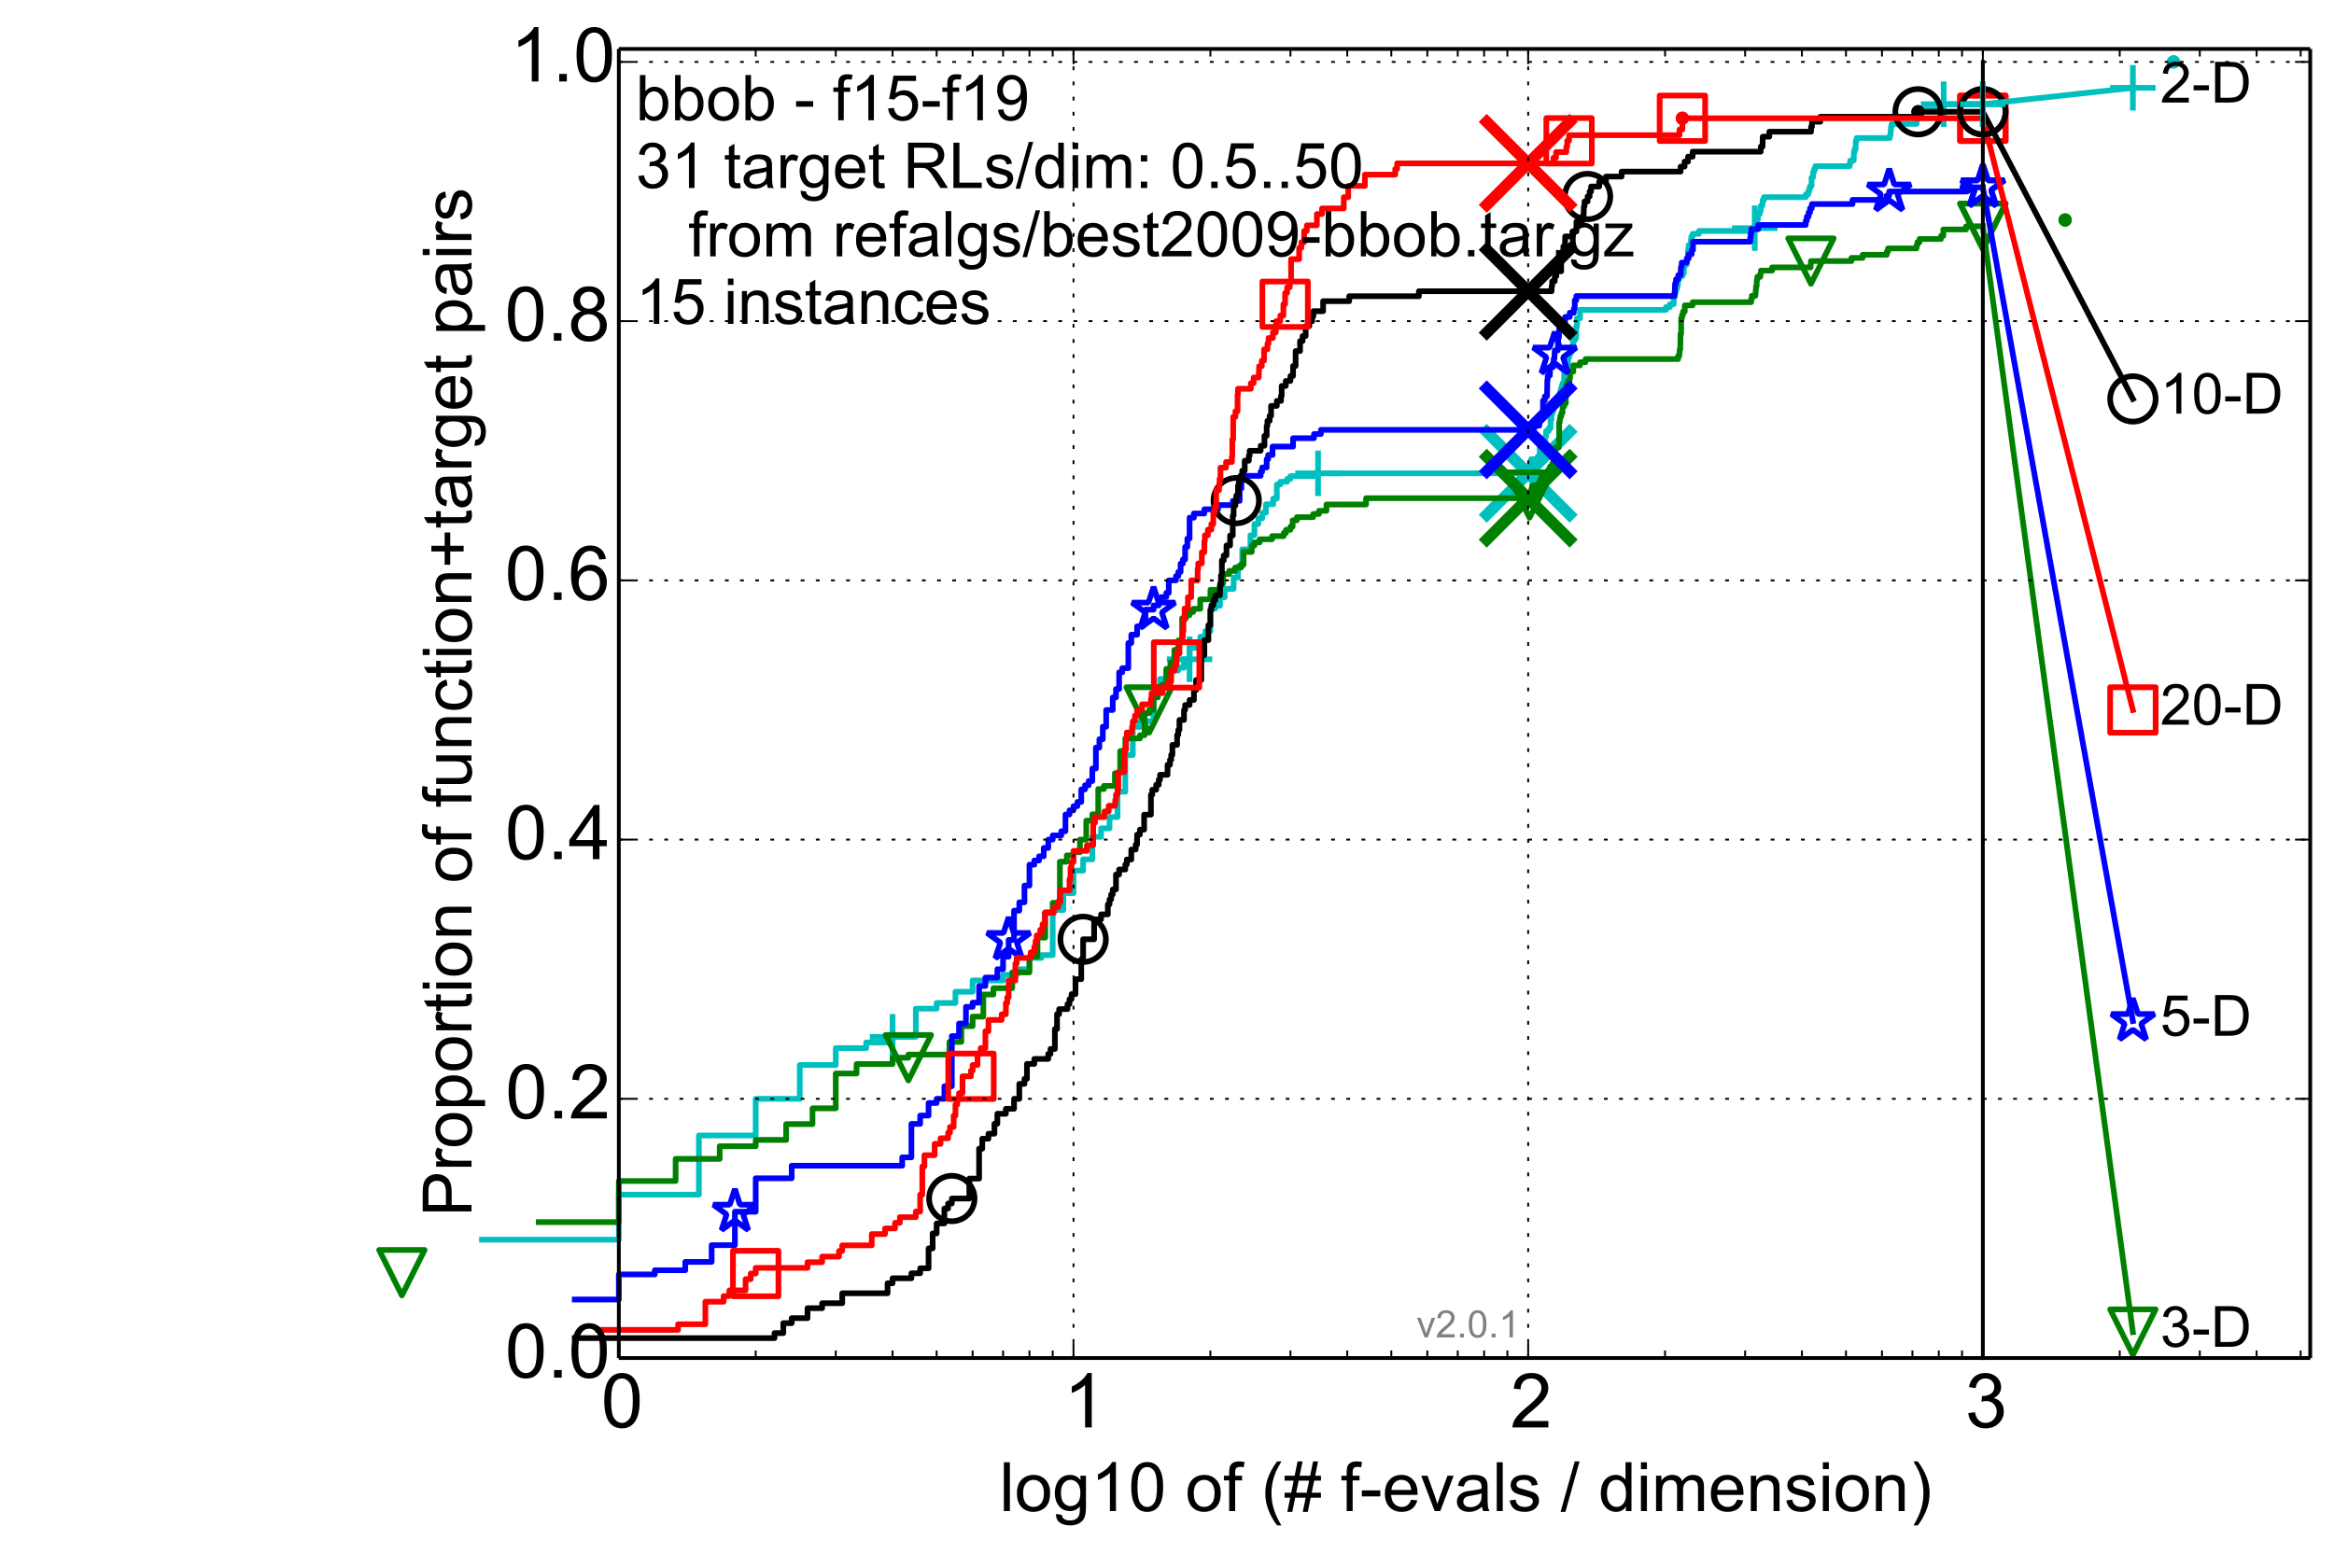 <?xml version="1.0" encoding="utf-8" standalone="no"?>
<!DOCTYPE svg PUBLIC "-//W3C//DTD SVG 1.1//EN"
  "http://www.w3.org/Graphics/SVG/1.1/DTD/svg11.dtd">
<!-- Created with matplotlib (http://matplotlib.org/) -->
<svg height="414pt" version="1.1" viewBox="0 0 616 414" width="616pt" xmlns="http://www.w3.org/2000/svg" xmlns:xlink="http://www.w3.org/1999/xlink">
 <defs>
  <style type="text/css">
*{stroke-linecap:butt;stroke-linejoin:round;}
  </style>
 </defs>
 <g id="figure_1">
  <g id="patch_1">
   <path d="
M0 414.924
L616.924 414.924
L616.924 0
L0 0
z
" style="fill:#ffffff;"/>
  </g>
  <g id="axes_1">
   <g id="patch_2">
    <path d="
M163.324 358.524
L609.724 358.524
L609.724 12.924
L163.324 12.924
z
" style="fill:#ffffff;"/>
   </g>
   <g id="line2d_1">
    <defs>
     <path d="
M0 1.5
C0.398 1.5 0.779 1.342 1.061 1.061
C1.342 0.779 1.5 0.398 1.5 0
C1.5 -0.398 1.342 -0.779 1.061 -1.061
C0.779 -1.342 0.398 -1.5 0 -1.5
C-0.398 -1.5 -0.779 -1.342 -1.061 -1.061
C-1.342 -0.779 -1.5 -0.398 -1.5 0
C-1.5 0.398 -1.342 0.779 -1.061 1.061
C-0.779 1.342 -0.398 1.5 0 1.5
z
" id="m977c291b42" style="stroke:#00bfbf;stroke-width:0.5;"/>
    </defs>
    <g>
     <use style="fill:#00bfbf;stroke:#00bfbf;stroke-width:0.5;" x="573.649" xlink:href="#m977c291b42" y="16.345"/>
     <use style="fill:#00bfbf;stroke:#00bfbf;stroke-width:0.5;" x="573.649" xlink:href="#m977c291b42" y="16.345"/>
    </g>
   </g>
   <g id="line2d_2">
    <path d="
M127.2 327.281
L163.324 327.281
L163.324 315.379
L184.455 315.379
L184.455 299.758
L199.447 299.758
L199.447 290.088
L211.076 290.088
L211.076 281.161
L220.578 281.161
L220.578 276.698
L228.612 276.698
L228.612 275.211
L235.571 275.211
L235.571 273.723
L241.709 273.723
L241.709 266.284
L247.2 266.284
L247.2 264.796
L252.167 264.796
L252.167 261.821
L256.702 261.821
L256.702 258.846
L264.735 258.846
L264.735 257.358
L268.331 257.358
L268.331 255.87
L271.694 255.87
L271.694 252.895
L274.854 252.895
L274.854 252.151
L277.833 252.151
L277.833 240.249
L280.65 240.249
L280.65 235.786
L283.324 235.786
L283.324 229.835
L285.866 229.835
L285.866 226.859
L288.291 226.859
L288.291 220.908
L290.607 220.908
L290.607 218.677
L292.825 218.677
L292.825 215.701
L294.953 215.701
L294.953 209.007
L296.997 209.007
L296.997 199.336
L298.964 199.336
L298.964 191.898
L300.859 191.898
L300.859 190.41
L304.455 190.41
L304.455 182.227
L306.163 182.227
L306.163 179.252
L307.818 179.252
L307.818 177.02
L310.977 177.02
L310.977 176.276
L312.488 176.276
L312.488 174.045
L313.956 174.045
L313.956 171.069
L315.384 171.069
L315.384 169.582
L316.774 169.582
L316.774 168.094
L318.128 168.094
L318.128 166.606
L319.447 166.606
L319.447 160.655
L320.734 160.655
L320.734 159.911
L321.99 159.911
L321.99 157.68
L323.216 157.68
L323.216 155.448
L325.586 155.448
L325.586 152.473
L326.731 152.473
L326.731 149.497
L327.852 149.497
L327.852 145.034
L330.024 145.034
L330.024 141.315
L331.076 141.315
L331.076 138.339
L332.108 138.339
L332.108 136.852
L333.12 136.852
L333.12 135.364
L334.113 135.364
L334.113 133.132
L336.044 133.132
L336.044 131.644
L336.983 131.644
L336.983 127.925
L337.905 127.925
L337.905 127.181
L339.702 127.181
L339.702 126.437
L340.578 126.437
L340.578 125.694
L347.862 125.694
L347.862 124.95
L403.584 124.95
L403.584 123.462
L403.842 123.462
L403.842 122.718
L404.1 122.718
L404.1 121.23
L405.866 121.23
L405.866 120.487
L406.36 120.487
L406.36 118.255
L407.815 118.255
L407.815 115.279
L408.053 115.279
L408.053 113.792
L408.762 113.792
L408.762 113.048
L409.23 113.048
L409.23 110.816
L409.462 110.816
L409.462 109.329
L409.693 109.329
L409.693 108.585
L409.923 108.585
L409.923 107.841
L410.152 107.841
L410.152 107.097
L410.607 107.097
L410.607 106.353
L410.833 106.353
L410.833 105.609
L411.059 105.609
L411.059 104.865
L411.506 104.865
L411.506 104.121
L411.728 104.121
L411.728 103.378
L411.949 103.378
L411.949 102.634
L412.17 102.634
L412.17 101.89
L412.389 101.89
L412.389 101.146
L412.825 101.146
L412.825 98.171
L413.258 98.171
L413.258 97.427
L413.687 97.427
L413.687 96.683
L413.9 96.683
L413.9 94.451
L414.112 94.451
L414.112 93.707
L414.324 93.707
L414.324 92.963
L414.744 92.963
L414.744 91.476
L415.161 91.476
L415.161 89.988
L415.574 89.988
L415.574 89.244
L415.985 89.244
L415.985 86.269
L416.189 86.269
L416.189 84.037
L416.997 84.037
L416.997 81.805
L439.707 81.805
L439.707 81.062
L440.734 81.062
L440.734 80.318
L441.741 80.318
L441.741 78.83
L441.866 78.83
L441.866 77.342
L442.237 77.342
L442.237 76.598
L442.484 76.598
L442.484 75.855
L442.729 75.855
L442.729 75.111
L442.851 75.111
L442.851 73.623
L443.216 73.623
L443.216 72.879
L444.058 72.879
L444.058 72.135
L444.414 72.135
L444.414 70.647
L444.533 70.647
L444.533 69.904
L445.12 69.904
L445.12 69.16
L445.237 69.16
L445.237 68.416
L445.47 68.416
L445.47 66.184
L445.586 66.184
L445.586 65.44
L445.701 65.44
L445.701 64.697
L446.276 64.697
L446.276 63.209
L446.39 63.209
L446.39 62.465
L446.731 62.465
L446.731 61.721
L448.403 61.721
L448.403 60.977
L462.706 60.977
L462.706 60.233
L463.121 60.233
L463.121 59.489
L463.286 59.489
L463.286 58.746
L463.451 58.746
L463.451 58.002
L463.942 58.002
L464.023 56.514
L464.428 56.514
L464.428 55.77
L464.669 55.77
L464.75 54.282
L465.149 54.282
L465.228 52.795
L465.545 52.795
L465.545 52.051
L476.603 52.051
L476.603 51.307
L477.238 51.307
L477.238 50.563
L477.489 50.563
L477.489 49.819
L477.74 49.819
L477.74 49.075
L478.114 49.075
L478.114 46.844
L478.484 46.844
L478.546 45.356
L478.792 45.356
L478.792 44.612
L479.097 44.612
L479.097 43.868
L488.181 43.868
L488.181 43.124
L488.334 43.124
L488.334 42.381
L489.244 42.381
L489.294 40.149
L489.444 40.149
L489.444 39.405
L489.743 39.405
L489.792 37.174
L490.04 37.174
L490.04 36.43
L498.787 36.43
L498.787 35.686
L498.954 35.686
L499.037 34.198
L499.079 34.198
L499.079 33.454
L499.244 33.454
L499.244 32.71
L505.84 32.71
L505.913 31.223
L506.564 31.223
L506.564 30.479
L506.779 30.479
L506.779 28.991
L512.663 28.991
L512.663 28.247
L512.981 28.247
L512.981 27.503
L523.324 27.503
L523.324 27.503" style="fill:none;stroke:#00bfbf;stroke-linecap:square;stroke-width:1.5;"/>
   </g>
   <g id="line2d_3">
    <defs>
     <path d="
M-6 0
L6 0
M0 6
L0 -6" id="m3e4de746de" style="stroke:#00bfbf;stroke-width:1.5;"/>
    </defs>
    <g>
     <use style="fill:none;stroke:#00bfbf;stroke-width:1.5;" x="235.571" xlink:href="#m3e4de746de" y="273.723"/>
     <use style="fill:none;stroke:#00bfbf;stroke-width:1.5;" x="313.956" xlink:href="#m3e4de746de" y="174.045"/>
     <use style="fill:none;stroke:#00bfbf;stroke-width:1.5;" x="347.862" xlink:href="#m3e4de746de" y="124.95"/>
     <use style="fill:none;stroke:#00bfbf;stroke-width:1.5;" x="463.121" xlink:href="#m3e4de746de" y="60.233"/>
     <use style="fill:none;stroke:#00bfbf;stroke-width:1.5;" x="512.981" xlink:href="#m3e4de746de" y="27.503"/>
     <use style="fill:none;stroke:#00bfbf;stroke-width:1.5;" x="523.324" xlink:href="#m3e4de746de" y="27.503"/>
    </g>
   </g>
   <g id="line2d_4"/>
   <g id="line2d_5">
    <path clip-path="url(#pebde201112)" d="
M403.324 124.95" style="fill:none;stroke:#00bfbf;stroke-linecap:square;"/>
    <defs>
     <path d="
M-12 12
L12 -12
M-12 -12
L12 12" id="m09e435d1d9" style="stroke:#00bfbf;stroke-width:3;"/>
    </defs>
    <g clip-path="url(#pebde201112)">
     <use style="fill:#00bfbf;stroke:#00bfbf;stroke-width:3;" x="403.324" xlink:href="#m09e435d1d9" y="124.95"/>
    </g>
   </g>
   <g id="line2d_6">
    <defs>
     <path d="
M0 1.5
C0.398 1.5 0.779 1.342 1.061 1.061
C1.342 0.779 1.5 0.398 1.5 0
C1.5 -0.398 1.342 -0.779 1.061 -1.061
C0.779 -1.342 0.398 -1.5 0 -1.5
C-0.398 -1.5 -0.779 -1.342 -1.061 -1.061
C-1.342 -0.779 -1.5 -0.398 -1.5 0
C-1.5 0.398 -1.342 0.779 -1.061 1.061
C-0.779 1.342 -0.398 1.5 0 1.5
z
" id="mb0b177905e" style="stroke:#008000;stroke-width:0.5;"/>
    </defs>
    <g>
     <use style="fill:#008000;stroke:#008000;stroke-width:0.5;" x="545.042" xlink:href="#mb0b177905e" y="58.074"/>
     <use style="fill:#008000;stroke:#008000;stroke-width:0.5;" x="545.042" xlink:href="#mb0b177905e" y="58.074"/>
    </g>
   </g>
   <g id="line2d_7">
    <path d="
M142.193 322.637
L163.324 322.637
L163.324 311.787
L178.316 311.787
L178.316 305.945
L189.945 305.945
L189.945 302.607
L199.447 302.607
L199.447 300.937
L207.481 300.937
L207.481 296.765
L214.44 296.765
L214.44 292.592
L220.578 292.592
L220.578 283.411
L226.069 283.411
L226.069 280.907
L235.571 280.907
L235.571 279.238
L239.742 279.238
L239.742 278.404
L250.563 278.404
L250.563 275.065
L253.723 275.065
L253.723 270.893
L256.702 270.893
L256.702 268.389
L259.519 268.389
L259.519 262.547
L262.193 262.547
L262.193 260.878
L267.16 260.878
L267.16 256.705
L271.694 256.705
L271.694 252.532
L273.822 252.532
L273.822 247.524
L275.866 247.524
L275.866 240.848
L277.833 240.848
L277.833 238.344
L279.728 238.344
L279.728 227.494
L281.557 227.494
L281.557 225.825
L283.324 225.825
L283.324 224.991
L285.032 224.991
L285.032 221.652
L286.687 221.652
L286.687 216.645
L288.291 216.645
L288.291 214.976
L289.847 214.976
L289.847 208.299
L291.357 208.299
L291.357 207.464
L294.253 207.464
L294.253 204.126
L295.643 204.126
L295.643 198.284
L296.997 198.284
L296.997 194.946
L300.859 194.946
L300.859 194.111
L302.085 194.111
L302.085 188.269
L303.283 188.269
L303.283 187.434
L304.455 187.434
L304.455 184.096
L305.6 184.096
L305.6 182.427
L306.721 182.427
L306.721 180.758
L307.818 180.758
L307.818 176.585
L308.893 176.585
L308.893 174.916
L309.945 174.916
L309.945 171.577
L310.977 171.577
L310.977 169.074
L311.989 169.074
L311.989 163.232
L312.982 163.232
L312.982 162.397
L313.956 162.397
L313.956 161.562
L314.913 161.562
L314.913 160.728
L316.774 160.728
L316.774 158.224
L319.447 158.224
L319.447 155.72
L321.99 155.72
L321.99 154.051
L322.811 154.051
L322.811 151.547
L324.414 151.547
L324.414 150.713
L325.97 150.713
L325.97 149.878
L327.481 149.878
L327.481 149.044
L328.22 149.044
L328.22 145.705
L330.377 145.705
L330.377 144.036
L331.076 144.036
L331.076 143.202
L332.448 143.202
L332.448 142.367
L335.727 142.367
L335.727 141.532
L338.811 141.532
L338.811 140.698
L339.407 140.698
L339.407 139.863
L340.578 139.863
L340.578 139.029
L341.154 139.029
L341.154 137.36
L342.287 137.36
L342.287 136.525
L346.588 136.525
L346.588 135.69
L348.113 135.69
L348.113 134.856
L350.08 134.856
L350.08 133.187
L360.538 133.187
L360.538 131.517
L403.67 131.517
L403.67 130.683
L404.014 130.683
L404.014 129.848
L404.185 129.848
L404.185 129.014
L404.356 129.014
L404.356 128.179
L406.196 128.179
L406.196 127.345
L406.524 127.345
L406.524 126.51
L406.85 126.51
L406.85 124.841
L408.606 124.841
L408.606 124.006
L409.074 124.006
L409.074 123.172
L409.693 123.172
L409.693 122.337
L410 122.337
L410 120.668
L410.152 120.668
L410.152 119.833
L410.304 119.833
L410.304 118.999
L410.456 118.999
L410.456 118.164
L411.357 118.164
L411.357 117.33
L411.506 117.33
L411.506 111.488
L411.654 111.488
L411.654 110.653
L411.802 110.653
L411.802 109.818
L412.096 109.818
L412.096 108.984
L412.389 108.984
L412.389 107.315
L412.825 107.315
L412.825 106.48
L413.258 106.48
L413.258 103.142
L413.401 103.142
L413.401 101.473
L413.829 101.473
L413.829 100.638
L414.253 100.638
L414.253 99.803
L414.394 99.803
L414.394 98.134
L415.23 98.134
L415.23 96.465
L416.997 96.465
L416.997 95.63
L418.446 95.63
L418.446 94.796
L442.892 94.796
L442.892 93.961
L443.216 93.961
L443.297 92.292
L443.458 92.292
L443.538 88.119
L443.699 88.119
L443.699 83.946
L443.938 83.946
L443.938 83.112
L444.177 83.112
L444.177 82.277
L444.651 82.277
L444.651 80.608
L446.731 80.608
L446.731 79.773
L462.175 79.773
L462.175 78.939
L462.343 78.939
L462.343 78.104
L463.286 78.104
L463.396 76.435
L463.451 76.435
L463.451 75.601
L463.615 75.601
L463.669 73.931
L463.778 73.931
L463.778 73.097
L464.589 73.097
L464.589 72.262
L464.75 72.262
L464.75 71.428
L467.711 71.428
L467.711 70.593
L477.865 70.593
L477.948 68.924
L488.639 68.924
L488.639 68.089
L491.595 68.089
L491.595 67.255
L497.96 67.255
L497.96 66.42
L498.298 66.42
L498.298 65.586
L505.816 65.586
L505.816 64.751
L506.059 64.751
L506.059 63.916
L506.612 63.916
L506.612 63.082
L512.299 63.082
L512.299 62.247
L512.896 62.247
L512.896 60.578
L518.903 60.578
L518.903 59.743
L523.324 59.743
L523.324 59.743" style="fill:none;stroke:#008000;stroke-linecap:square;stroke-width:1.5;"/>
   </g>
   <g id="line2d_8">
    <defs>
     <path d="
M-7.34788e-16 6
L6 -6
L-6 -6
z
" id="m397e16cd68" style="stroke:#008000;stroke-linejoin:miter;stroke-width:1.5;"/>
    </defs>
    <g>
     <use style="fill:none;stroke:#008000;stroke-linejoin:miter;stroke-width:1.5;" x="106.069" xlink:href="#m397e16cd68" y="335.99"/>
     <use style="fill:none;stroke:#008000;stroke-linejoin:miter;stroke-width:1.5;" x="239.742" xlink:href="#m397e16cd68" y="279.238"/>
     <use style="fill:none;stroke:#008000;stroke-linejoin:miter;stroke-width:1.5;" x="303.283" xlink:href="#m397e16cd68" y="187.434"/>
     <use style="fill:none;stroke:#008000;stroke-linejoin:miter;stroke-width:1.5;" x="403.67" xlink:href="#m397e16cd68" y="130.683"/>
     <use style="fill:none;stroke:#008000;stroke-linejoin:miter;stroke-width:1.5;" x="477.948" xlink:href="#m397e16cd68" y="68.924"/>
     <use style="fill:none;stroke:#008000;stroke-linejoin:miter;stroke-width:1.5;" x="523.324" xlink:href="#m397e16cd68" y="59.744"/>
    </g>
   </g>
   <g id="line2d_9"/>
   <g id="line2d_10">
    <path clip-path="url(#pebde201112)" d="
M403.324 131.517" style="fill:none;stroke:#008000;stroke-linecap:square;"/>
    <defs>
     <path d="
M-12 12
L12 -12
M-12 -12
L12 12" id="m8c089fa6cd" style="stroke:#008000;stroke-width:3;"/>
    </defs>
    <g clip-path="url(#pebde201112)">
     <use style="fill:#008000;stroke:#008000;stroke-width:3;" x="403.324" xlink:href="#m8c089fa6cd" y="131.517"/>
    </g>
   </g>
   <g id="line2d_11">
    <defs>
     <path d="
M0 1.5
C0.398 1.5 0.779 1.342 1.061 1.061
C1.342 0.779 1.5 0.398 1.5 0
C1.5 -0.398 1.342 -0.779 1.061 -1.061
C0.779 -1.342 0.398 -1.5 0 -1.5
C-0.398 -1.5 -0.779 -1.342 -1.061 -1.061
C-1.342 -0.779 -1.5 -0.398 -1.5 0
C-1.5 0.398 -1.342 0.779 -1.061 1.061
C-0.779 1.342 -0.398 1.5 0 1.5
z
" id="m76a7ce5b4a" style="stroke:#0000ff;stroke-width:0.5;"/>
    </defs>
    <g>
     <use style="fill:#0000ff;stroke:#0000ff;stroke-width:0.5;" x="519.012" xlink:href="#m76a7ce5b4a" y="49.459"/>
     <use style="fill:#0000ff;stroke:#0000ff;stroke-width:0.5;" x="519.012" xlink:href="#m76a7ce5b4a" y="49.459"/>
    </g>
   </g>
   <g id="line2d_12">
    <path d="
M151.694 343.07
L163.324 343.07
L163.324 336.448
L172.825 336.448
L172.825 335.344
L180.859 335.344
L180.859 333.136
L187.818 333.136
L187.818 328.721
L193.956 328.721
L193.956 319.891
L199.447 319.891
L199.447 311.06
L208.949 311.06
L208.949 307.749
L238.114 307.749
L238.114 305.541
L240.538 305.541
L240.538 296.711
L242.855 296.711
L242.855 294.503
L245.073 294.503
L245.073 291.192
L247.2 291.192
L247.2 290.088
L249.244 290.088
L249.244 286.776
L251.211 286.776
L251.211 273.531
L253.106 273.531
L253.106 270.219
L254.935 270.219
L254.935 265.804
L256.702 265.804
L256.702 264.7
L258.411 264.7
L258.411 260.285
L260.065 260.285
L260.065 258.078
L263.225 258.078
L263.225 255.87
L264.735 255.87
L264.735 252.559
L266.203 252.559
L266.203 248.143
L267.631 248.143
L267.631 240.417
L269.021 240.417
L269.021 238.209
L270.375 238.209
L270.375 233.794
L271.694 233.794
L271.694 228.275
L272.981 228.275
L272.981 227.171
L274.237 227.171
L274.237 226.067
L275.463 226.067
L275.463 223.86
L276.662 223.86
L276.662 221.652
L277.833 221.652
L277.833 220.548
L280.099 220.548
L280.099 219.445
L281.196 219.445
L281.196 215.029
L282.271 215.029
L282.271 213.926
L283.324 213.926
L283.324 212.822
L284.356 212.822
L284.356 211.718
L285.368 211.718
L285.368 208.407
L286.36 208.407
L286.36 207.303
L287.334 207.303
L287.334 206.199
L288.291 206.199
L288.291 202.888
L289.23 202.888
L289.23 197.369
L290.152 197.369
L290.152 195.161
L291.059 195.161
L291.059 191.85
L291.949 191.85
L291.949 187.434
L293.687 187.434
L293.687 184.123
L294.534 184.123
L294.534 181.915
L295.368 181.915
L295.368 177.5
L296.189 177.5
L296.189 176.396
L297.792 176.396
L297.792 169.774
L298.576 169.774
L298.576 167.566
L300.109 167.566
L300.109 165.358
L301.598 165.358
L301.598 164.255
L302.327 164.255
L302.327 160.943
L304.455 160.943
L304.455 159.839
L305.826 159.839
L305.826 158.736
L306.499 158.736
L306.499 157.632
L307.818 157.632
L307.818 156.528
L308.465 156.528
L308.465 153.217
L310.361 153.217
L310.361 152.113
L310.977 152.113
L310.977 151.009
L311.587 151.009
L311.587 148.801
L312.19 148.801
L312.19 147.698
L312.785 147.698
L312.785 144.386
L313.374 144.386
L313.374 142.179
L313.956 142.179
L313.956 136.66
L315.102 136.66
L315.102 135.556
L317.86 135.556
L317.86 134.452
L321.491 134.452
L321.491 133.348
L325.353 133.348
L325.353 132.244
L327.182 132.244
L327.182 128.933
L327.63 128.933
L327.63 126.725
L328.073 126.725
L328.073 125.622
L332.718 125.622
L332.718 124.518
L333.12 124.518
L333.12 123.414
L334.309 123.414
L334.309 121.206
L334.7 121.206
L334.7 120.103
L335.854 120.103
L335.854 117.895
L341.268 117.895
L341.268 115.687
L346.794 115.687
L346.794 114.584
L348.612 114.584
L348.612 113.48
L404.253 113.48
L404.253 112.376
L406.262 112.376
L406.262 111.272
L406.459 111.272
L406.459 110.168
L406.85 110.168
L406.85 109.065
L407.238 109.065
L407.238 105.753
L407.719 105.753
L407.719 104.649
L408.291 104.649
L408.385 100.234
L408.48 100.234
L408.48 99.13
L409.043 99.13
L409.137 96.923
L409.877 96.923
L409.877 95.819
L410.061 95.819
L410.061 94.715
L410.244 94.715
L410.335 92.508
L411.148 92.508
L411.238 89.196
L411.417 89.196
L411.506 86.989
L411.684 86.989
L411.684 85.885
L411.949 85.885
L411.949 84.781
L413.085 84.781
L413.085 83.677
L414.281 83.677
L414.281 82.573
L415.368 82.573
L415.368 81.47
L415.616 81.47
L415.616 79.262
L416.026 79.262
L416.026 78.158
L441.99 78.158
L442.089 74.847
L442.336 74.847
L442.336 73.743
L442.925 73.743
L442.925 72.639
L443.554 72.639
L443.651 70.431
L443.843 70.431
L443.843 69.328
L445.167 69.328
L445.167 68.224
L445.678 68.224
L445.678 67.12
L446.458 67.12
L446.458 66.016
L446.821 66.016
L446.821 63.809
L461.916 63.809
L461.916 62.705
L462.051 62.705
L462.051 61.601
L462.22 61.601
L462.22 60.497
L464.039 60.497
L464.039 59.394
L476.577 59.394
L476.577 58.29
L476.858 58.29
L476.858 57.186
L477.338 57.186
L477.338 56.082
L477.715 56.082
L477.715 54.978
L478.188 54.978
L478.188 53.874
L488.922 53.874
L488.922 52.771
L497.904 52.771
L497.904 51.667
L498.612 51.667
L498.612 50.563
L519.012 50.563
L519.012 49.459
L523.324 49.459
L523.324 49.459" style="fill:none;stroke:#0000ff;stroke-linecap:square;stroke-width:1.5;"/>
   </g>
   <g id="line2d_13">
    <defs>
     <path d="
M3.67394e-16 -6
L-1.347 -1.854
L-5.706 -1.854
L-2.18 0.708
L-3.527 4.854
L-4.20996e-16 2.292
L3.527 4.854
L2.18 0.708
L5.706 -1.854
L1.347 -1.854
z
" id="m0933169453" style="stroke:#0000ff;stroke-linejoin:bevel;stroke-width:1.5;"/>
    </defs>
    <g>
     <use style="fill:none;stroke:#0000ff;stroke-linejoin:bevel;stroke-width:1.5;" x="193.956" xlink:href="#m0933169453" y="319.891"/>
     <use style="fill:none;stroke:#0000ff;stroke-linejoin:bevel;stroke-width:1.5;" x="266.203" xlink:href="#m0933169453" y="248.143"/>
     <use style="fill:none;stroke:#0000ff;stroke-linejoin:bevel;stroke-width:1.5;" x="304.455" xlink:href="#m0933169453" y="160.943"/>
     <use style="fill:none;stroke:#0000ff;stroke-linejoin:bevel;stroke-width:1.5;" x="410.335" xlink:href="#m0933169453" y="93.611"/>
     <use style="fill:none;stroke:#0000ff;stroke-linejoin:bevel;stroke-width:1.5;" x="498.612" xlink:href="#m0933169453" y="50.563"/>
     <use style="fill:none;stroke:#0000ff;stroke-linejoin:bevel;stroke-width:1.5;" x="523.324" xlink:href="#m0933169453" y="49.459"/>
    </g>
   </g>
   <g id="line2d_14"/>
   <g id="line2d_15">
    <path clip-path="url(#pebde201112)" d="
M403.324 113.48" style="fill:none;stroke:#0000ff;stroke-linecap:square;"/>
    <defs>
     <path d="
M-12 12
L12 -12
M-12 -12
L12 12" id="ma4a355cd2c" style="stroke:#0000ff;stroke-width:3;"/>
    </defs>
    <g clip-path="url(#pebde201112)">
     <use style="fill:#0000ff;stroke:#0000ff;stroke-width:3;" x="403.324" xlink:href="#ma4a355cd2c" y="113.48"/>
    </g>
   </g>
   <g id="line2d_16">
    <defs>
     <path d="
M0 1.5
C0.398 1.5 0.779 1.342 1.061 1.061
C1.342 0.779 1.5 0.398 1.5 0
C1.5 -0.398 1.342 -0.779 1.061 -1.061
C0.779 -1.342 0.398 -1.5 0 -1.5
C-0.398 -1.5 -0.779 -1.342 -1.061 -1.061
C-1.342 -0.779 -1.5 -0.398 -1.5 0
C-1.5 0.398 -1.342 0.779 -1.061 1.061
C-0.779 1.342 -0.398 1.5 0 1.5
z
" id="m66763a63fb" style="stroke:#000000;stroke-width:0.5;"/>
    </defs>
    <g>
     <use style="stroke:#000000;stroke-width:0.5;" x="506.218" xlink:href="#m66763a63fb" y="29.506"/>
     <use style="stroke:#000000;stroke-width:0.5;" x="506.218" xlink:href="#m66763a63fb" y="29.506"/>
    </g>
   </g>
   <g id="line2d_17">
    <path d="
M151.694 353.259
L204.414 353.259
L204.414 351.943
L206.731 351.943
L206.731 349.311
L208.949 349.311
L208.949 347.995
L213.12 347.995
L213.12 345.363
L216.983 345.363
L216.983 344.047
L222.287 344.047
L222.287 341.415
L234.251 341.415
L234.251 338.782
L235.571 338.782
L235.571 337.466
L240.538 337.466
L240.538 336.15
L242.855 336.15
L242.855 334.834
L245.073 334.834
L245.073 329.57
L246.147 329.57
L246.147 325.622
L247.2 325.622
L247.2 322.99
L249.244 322.99
L249.244 319.041
L250.237 319.041
L250.237 317.725
L251.211 317.725
L251.211 316.409
L255.826 316.409
L255.826 311.145
L258.411 311.145
L258.411 303.249
L259.244 303.249
L259.244 300.616
L260.873 300.616
L260.873 299.3
L262.453 299.3
L262.453 296.668
L263.225 296.668
L263.225 294.036
L265.475 294.036
L265.475 292.72
L267.631 292.72
L267.631 290.088
L269.021 290.088
L269.021 286.14
L270.375 286.14
L270.375 284.824
L271.039 284.824
L271.039 280.875
L272.981 280.875
L272.981 279.559
L276.662 279.559
L276.662 278.243
L277.25 278.243
L277.25 276.927
L278.409 276.927
L278.409 271.663
L278.978 271.663
L278.978 267.715
L279.542 267.715
L279.542 266.399
L281.736 266.399
L281.736 265.083
L282.271 265.083
L282.271 263.766
L282.8 263.766
L282.8 262.45
L283.842 262.45
L283.842 258.502
L285.368 258.502
L285.368 253.238
L285.866 253.238
L285.866 247.974
L288.762 247.974
L288.762 242.709
L290.607 242.709
L290.607 241.393
L292.389 241.393
L292.389 238.761
L292.825 238.761
L292.825 237.445
L293.258 237.445
L293.258 236.129
L293.687 236.129
L293.687 234.813
L294.534 234.813
L294.534 230.865
L295.368 230.865
L295.368 229.549
L296.997 229.549
L296.997 228.233
L297.396 228.233
L297.396 226.917
L298.576 226.917
L298.576 224.284
L299.73 224.284
L299.73 222.968
L300.109 222.968
L300.109 220.336
L300.859 220.336
L300.859 219.02
L301.964 219.02
L301.964 215.072
L303.755 215.072
L303.755 209.808
L304.106 209.808
L304.106 208.492
L305.145 208.492
L305.145 207.175
L305.826 207.175
L305.826 205.859
L306.163 205.859
L306.163 204.543
L308.143 204.543
L308.143 201.911
L308.786 201.911
L308.786 200.595
L309.105 200.595
L309.105 199.279
L309.422 199.279
L309.422 196.647
L310.67 196.647
L310.67 194.015
L310.977 194.015
L310.977 192.699
L311.283 192.699
L311.283 190.067
L312.488 190.067
L312.488 187.434
L312.785 187.434
L312.785 186.118
L313.956 186.118
L313.956 184.802
L315.102 184.802
L315.102 182.17
L315.665 182.17
L315.665 179.538
L317.048 179.538
L317.048 172.958
L317.86 172.958
L317.86 169.009
L318.923 169.009
L318.923 165.061
L319.447 165.061
L319.447 161.113
L319.707 161.113
L319.707 159.797
L320.223 159.797
L320.223 158.481
L320.734 158.481
L320.734 157.165
L321.99 157.165
L321.99 154.533
L322.237 154.533
L322.237 151.901
L322.484 151.901
L322.484 147.952
L322.973 147.952
L322.973 146.636
L323.699 146.636
L323.699 144.004
L324.651 144.004
L324.651 141.372
L325.353 141.372
L325.353 136.108
L325.586 136.108
L325.586 133.476
L326.047 133.476
L326.047 132.159
L326.276 132.159
L326.276 130.843
L326.731 130.843
L326.731 128.211
L326.957 128.211
L326.957 126.895
L327.406 126.895
L327.406 125.579
L327.852 125.579
L327.852 124.263
L328.513 124.263
L328.513 121.631
L329.596 121.631
L329.596 120.315
L329.81 120.315
L329.81 118.999
L332.718 118.999
L332.718 117.683
L333.718 117.683
L333.718 115.051
L334.309 115.051
L334.309 112.418
L334.505 112.418
L334.505 111.102
L335.087 111.102
L335.087 109.786
L335.472 109.786
L335.472 107.154
L336.983 107.154
L336.983 105.838
L338.088 105.838
L338.088 104.522
L338.269 104.522
L338.269 101.89
L339.348 101.89
L339.348 100.574
L340.578 100.574
L340.578 99.258
L341.268 99.258
L341.268 96.626
L341.95 96.626
L341.95 92.677
L343.121 92.677
L343.121 90.045
L343.778 90.045
L343.778 88.729
L344.589 88.729
L344.589 86.097
L345.545 86.097
L345.545 84.781
L346.329 84.781
L346.329 83.465
L346.639 83.465
L346.639 82.149
L349.204 82.149
L349.204 79.517
L356.089 79.517
L356.089 78.201
L374.484 78.201
L374.484 76.885
L409.508 76.885
L409.508 75.569
L409.647 75.569
L409.647 74.252
L410.335 74.252
L410.335 72.936
L410.743 72.936
L410.743 71.62
L412.038 71.62
L412.038 68.988
L412.214 68.988
L412.214 67.672
L412.389 67.672
L412.389 66.356
L412.608 66.356
L412.608 65.04
L413.042 65.04
L413.085 62.408
L414.994 62.408
L414.994 61.092
L416.067 61.092
L416.067 58.46
L417.595 58.46
L417.595 57.144
L417.95 57.144
L418.029 54.511
L418.186 54.511
L418.186 53.195
L419.002 53.195
L419.002 51.879
L419.54 51.879
L419.54 50.563
L419.92 50.563
L419.92 49.247
L422.073 49.247
L422.073 47.931
L423.861 47.931
L423.861 46.615
L427.981 46.615
L427.981 45.299
L443.554 45.299
L443.554 43.983
L444.603 43.983
L444.603 42.667
L445.516 42.667
L445.516 41.351
L446.731 41.351
L446.731 40.035
L464.701 40.035
L464.701 38.718
L465.181 38.718
L465.228 36.086
L466.963 36.086
L466.963 34.77
L477.989 34.77
L477.989 33.454
L478.225 33.454
L478.225 32.138
L480.431 32.138
L480.431 30.822
L506.218 30.822
L506.218 29.506
L523.324 29.506
L523.324 29.506" style="fill:none;stroke:#000000;stroke-linecap:square;stroke-width:1.5;"/>
   </g>
   <g id="line2d_18">
    <defs>
     <path d="
M0 6
C1.591 6 3.117 5.368 4.243 4.243
C5.368 3.117 6 1.591 6 0
C6 -1.591 5.368 -3.117 4.243 -4.243
C3.117 -5.368 1.591 -6 0 -6
C-1.591 -6 -3.117 -5.368 -4.243 -4.243
C-5.368 -3.117 -6 -1.591 -6 0
C-6 1.591 -5.368 3.117 -4.243 4.243
C-3.117 5.368 -1.591 6 0 6
z
" id="ma42492ef9b" style="stroke:#000000;stroke-width:1.5;"/>
    </defs>
    <g>
     <use style="fill:none;stroke:#000000;stroke-width:1.5;" x="251.211" xlink:href="#ma42492ef9b" y="316.409"/>
     <use style="fill:none;stroke:#000000;stroke-width:1.5;" x="285.866" xlink:href="#ma42492ef9b" y="247.974"/>
     <use style="fill:none;stroke:#000000;stroke-width:1.5;" x="326.276" xlink:href="#ma42492ef9b" y="132.159"/>
     <use style="fill:none;stroke:#000000;stroke-width:1.5;" x="419.002" xlink:href="#ma42492ef9b" y="51.879"/>
     <use style="fill:none;stroke:#000000;stroke-width:1.5;" x="506.218" xlink:href="#ma42492ef9b" y="29.506"/>
     <use style="fill:none;stroke:#000000;stroke-width:1.5;" x="523.324" xlink:href="#ma42492ef9b" y="29.506"/>
    </g>
   </g>
   <g id="line2d_19"/>
   <g id="line2d_20">
    <path clip-path="url(#pebde201112)" d="
M403.324 76.885" style="fill:none;stroke:#000000;stroke-linecap:square;"/>
    <defs>
     <path d="
M-12 12
L12 -12
M-12 -12
L12 12" id="m47417b404f" style="stroke:#000000;stroke-width:3;"/>
    </defs>
    <g clip-path="url(#pebde201112)">
     <use style="stroke:#000000;stroke-width:3;" x="403.324" xlink:href="#m47417b404f" y="76.885"/>
    </g>
   </g>
   <g id="line2d_21">
    <defs>
     <path d="
M0 1.5
C0.398 1.5 0.779 1.342 1.061 1.061
C1.342 0.779 1.5 0.398 1.5 0
C1.5 -0.398 1.342 -0.779 1.061 -1.061
C0.779 -1.342 0.398 -1.5 0 -1.5
C-0.398 -1.5 -0.779 -1.342 -1.061 -1.061
C-1.342 -0.779 -1.5 -0.398 -1.5 0
C-1.5 0.398 -1.342 0.779 -1.061 1.061
C-0.779 1.342 -0.398 1.5 0 1.5
z
" id="ma07bdd5909" style="stroke:#ff0000;stroke-width:0.5;"/>
    </defs>
    <g>
     <use style="fill:#ff0000;stroke:#ff0000;stroke-width:0.5;" x="444.022" xlink:href="#ma07bdd5909" y="31.223"/>
     <use style="fill:#ff0000;stroke:#ff0000;stroke-width:0.5;" x="444.022" xlink:href="#ma07bdd5909" y="31.223"/>
    </g>
   </g>
   <g id="line2d_22">
    <path d="
M157.833 351.085
L178.964 351.085
L178.964 349.597
L186.163 349.597
L186.163 343.646
L190.977 343.646
L190.977 342.158
L192.488 342.158
L192.488 340.671
L196.774 340.671
L196.774 337.695
L198.128 337.695
L198.128 336.208
L199.447 336.208
L199.447 334.72
L213.12 334.72
L213.12 333.232
L216.983 333.232
L216.983 331.744
L221.44 331.744
L221.44 330.257
L222.287 330.257
L222.287 328.769
L230.08 328.769
L230.08 325.793
L233.579 325.793
L233.579 324.306
L236.218 324.306
L236.218 322.818
L237.489 322.818
L237.489 321.33
L241.709 321.33
L241.709 319.843
L242.855 319.843
L242.855 315.379
L243.418 315.379
L243.418 307.941
L243.975 307.941
L243.975 304.965
L246.676 304.965
L246.676 301.99
L248.232 301.99
L248.232 300.502
L250.237 300.502
L250.237 299.014
L250.726 299.014
L250.726 297.527
L251.691 297.527
L251.691 294.551
L252.167 294.551
L252.167 291.576
L252.639 291.576
L252.639 290.088
L253.106 290.088
L253.106 288.6
L254.029 288.6
L254.029 284.137
L256.266 284.137
L256.266 282.649
L256.702 282.649
L256.702 281.161
L257.989 281.161
L257.989 278.186
L258.829 278.186
L258.829 276.698
L260.065 276.698
L260.065 272.235
L260.873 272.235
L260.873 269.26
L264.362 269.26
L264.362 267.772
L265.475 267.772
L265.475 264.796
L265.84 264.796
L265.84 263.309
L266.203 263.309
L266.203 258.846
L267.982 258.846
L267.982 254.382
L268.331 254.382
L268.331 252.895
L272.019 252.895
L272.019 251.407
L272.981 251.407
L272.981 249.919
L273.298 249.919
L273.298 248.431
L273.613 248.431
L273.613 246.944
L274.546 246.944
L274.546 245.456
L275.16 245.456
L275.16 243.968
L275.766 243.968
L275.766 240.993
L278.121 240.993
L278.121 239.505
L279.261 239.505
L279.261 238.017
L279.821 238.017
L279.821 235.042
L282.271 235.042
L282.271 232.066
L282.536 232.066
L282.536 229.091
L282.8 229.091
L282.8 227.603
L283.324 227.603
L283.324 224.628
L286.85 224.628
L286.85 223.14
L288.527 223.14
L288.527 217.189
L288.997 217.189
L288.997 215.701
L291.506 215.701
L291.506 214.214
L292.608 214.214
L292.608 212.726
L294.324 212.726
L294.324 211.238
L294.534 211.238
L294.534 209.75
L294.953 209.75
L294.953 208.263
L295.161 208.263
L295.161 203.799
L296.796 203.799
L296.796 197.849
L297.197 197.849
L297.197 194.873
L297.396 194.873
L297.396 193.385
L298.77 193.385
L298.77 191.898
L298.964 191.898
L298.964 190.41
L299.54 190.41
L299.54 188.922
L300.109 188.922
L300.109 187.434
L301.414 187.434
L301.414 185.947
L303.755 185.947
L303.755 184.459
L303.931 184.459
L303.931 182.971
L306.832 182.971
L306.832 181.483
L308.304 181.483
L308.304 179.996
L309.105 179.996
L309.105 177.02
L310.05 177.02
L310.05 175.533
L310.516 175.533
L310.516 172.557
L311.283 172.557
L311.283 169.582
L312.04 169.582
L312.04 168.094
L312.19 168.094
L312.19 166.606
L312.339 166.606
L312.339 163.631
L312.637 163.631
L312.637 160.655
L313.52 160.655
L313.52 157.68
L314.389 157.68
L314.389 153.217
L316.084 153.217
L316.084 150.241
L316.223 150.241
L316.223 148.753
L317.184 148.753
L317.184 145.778
L317.86 145.778
L317.86 142.802
L317.994 142.802
L317.994 141.315
L318.792 141.315
L318.792 139.827
L319.707 139.827
L319.707 138.339
L320.223 138.339
L320.223 135.364
L320.607 135.364
L320.607 133.876
L320.988 133.876
L320.988 129.413
L321.741 129.413
L321.741 127.925
L321.866 127.925
L321.866 126.437
L322.114 126.437
L322.114 123.462
L323.579 123.462
L323.579 121.974
L325.12 121.974
L325.12 120.487
L325.237 120.487
L325.237 116.023
L325.47 116.023
L325.47 110.072
L326.047 110.072
L326.047 108.585
L326.618 108.585
L326.618 104.121
L326.731 104.121
L326.731 102.634
L330.13 102.634
L330.13 101.146
L330.868 101.146
L330.868 99.658
L332.211 99.658
L332.312 96.683
L333.02 96.683
L333.02 95.195
L333.619 95.195
L333.619 92.22
L334.505 92.22
L334.505 90.732
L334.797 90.732
L334.797 89.244
L335.949 89.244
L335.949 87.756
L336.703 87.756
L336.796 84.781
L337.905 84.781
L337.905 83.293
L338.721 83.293
L338.721 80.318
L339.17 80.318
L339.17 77.342
L339.702 77.342
L339.702 75.855
L340.404 75.855
L340.404 74.367
L340.752 74.367
L340.752 68.416
L342.872 68.416
L342.872 65.44
L343.451 65.44
L343.451 63.953
L344.185 63.953
L344.185 60.977
L344.91 60.977
L344.91 59.489
L347.559 59.489
L347.559 56.514
L348.909 56.514
L348.909 55.026
L354.651 55.026
L354.651 52.051
L355.831 52.051
L355.831 49.075
L360.241 49.075
L360.241 46.1
L368.232 46.1
L368.232 44.612
L368.74 44.612
L368.74 43.124
L409.992 43.124
L409.992 41.637
L410.675 41.637
L410.675 40.149
L413.408 40.149
L413.408 38.661
L413.623 38.661
L413.623 37.174
L414.112 37.174
L414.112 35.686
L443.253 35.686
L443.253 34.198
L444.022 34.198
L444.022 31.223
L523.324 31.223
L523.324 31.223" style="fill:none;stroke:#ff0000;stroke-linecap:square;stroke-width:1.5;"/>
   </g>
   <g id="line2d_23">
    <defs>
     <path d="
M-6 6
L6 6
L6 -6
L-6 -6
z
" id="m9d489a7eec" style="stroke:#ff0000;stroke-linejoin:miter;stroke-width:1.5;"/>
    </defs>
    <g>
     <use style="fill:none;stroke:#ff0000;stroke-linejoin:miter;stroke-width:1.5;" x="199.447" xlink:href="#m9d489a7eec" y="336.208"/>
     <use style="fill:none;stroke:#ff0000;stroke-linejoin:miter;stroke-width:1.5;" x="256.266" xlink:href="#m9d489a7eec" y="284.137"/>
     <use style="fill:none;stroke:#ff0000;stroke-linejoin:miter;stroke-width:1.5;" x="310.516" xlink:href="#m9d489a7eec" y="175.533"/>
     <use style="fill:none;stroke:#ff0000;stroke-linejoin:miter;stroke-width:1.5;" x="339.17" xlink:href="#m9d489a7eec" y="80.318"/>
     <use style="fill:none;stroke:#ff0000;stroke-linejoin:miter;stroke-width:1.5;" x="414.112" xlink:href="#m9d489a7eec" y="37.174"/>
     <use style="fill:none;stroke:#ff0000;stroke-linejoin:miter;stroke-width:1.5;" x="444.022" xlink:href="#m9d489a7eec" y="31.223"/>
     <use style="fill:none;stroke:#ff0000;stroke-linejoin:miter;stroke-width:1.5;" x="523.324" xlink:href="#m9d489a7eec" y="31.223"/>
    </g>
   </g>
   <g id="line2d_24"/>
   <g id="line2d_25">
    <path clip-path="url(#pebde201112)" d="
M403.324 43.124" style="fill:none;stroke:#ff0000;stroke-linecap:square;"/>
    <defs>
     <path d="
M-12 12
L12 -12
M-12 -12
L12 12" id="m4e2b024d89" style="stroke:#ff0000;stroke-width:3;"/>
    </defs>
    <g clip-path="url(#pebde201112)">
     <use style="fill:#ff0000;stroke:#ff0000;stroke-width:3;" x="403.324" xlink:href="#m4e2b024d89" y="43.124"/>
    </g>
   </g>
   <g id="line2d_26">
    <path d="
M523.324 59.743
L562.924 351.68" style="fill:none;stroke:#008000;stroke-linecap:square;stroke-width:1.5;"/>
    <g>
     <use style="fill:none;stroke:#008000;stroke-linejoin:miter;stroke-width:1.5;" x="523.324" xlink:href="#m397e16cd68" y="59.744"/>
     <use style="fill:none;stroke:#008000;stroke-linejoin:miter;stroke-width:1.5;" x="562.924" xlink:href="#m397e16cd68" y="351.68"/>
    </g>
   </g>
   <g id="line2d_27">
    <path d="
M523.324 49.459
L562.924 269.557" style="fill:none;stroke:#0000ff;stroke-linecap:square;stroke-width:1.5;"/>
    <g>
     <use style="fill:none;stroke:#0000ff;stroke-linejoin:bevel;stroke-width:1.5;" x="523.324" xlink:href="#m0933169453" y="49.459"/>
     <use style="fill:none;stroke:#0000ff;stroke-linejoin:bevel;stroke-width:1.5;" x="562.924" xlink:href="#m0933169453" y="269.557"/>
    </g>
   </g>
   <g id="line2d_28">
    <path d="
M523.324 31.223
L562.924 187.434" style="fill:none;stroke:#ff0000;stroke-linecap:square;stroke-width:1.5;"/>
    <g>
     <use style="fill:none;stroke:#ff0000;stroke-linejoin:miter;stroke-width:1.5;" x="523.324" xlink:href="#m9d489a7eec" y="31.223"/>
     <use style="fill:none;stroke:#ff0000;stroke-linejoin:miter;stroke-width:1.5;" x="562.924" xlink:href="#m9d489a7eec" y="187.434"/>
    </g>
   </g>
   <g id="line2d_29">
    <path d="
M523.324 29.506
L562.924 105.312" style="fill:none;stroke:#000000;stroke-linecap:square;stroke-width:1.5;"/>
    <g>
     <use style="fill:none;stroke:#000000;stroke-width:1.5;" x="523.324" xlink:href="#ma42492ef9b" y="29.506"/>
     <use style="fill:none;stroke:#000000;stroke-width:1.5;" x="562.924" xlink:href="#ma42492ef9b" y="105.312"/>
    </g>
   </g>
   <g id="line2d_30">
    <path d="
M523.324 27.503
L562.924 23.189" style="fill:none;stroke:#00bfbf;stroke-linecap:square;stroke-width:1.5;"/>
    <g>
     <use style="fill:none;stroke:#00bfbf;stroke-width:1.5;" x="523.324" xlink:href="#m3e4de746de" y="27.503"/>
     <use style="fill:none;stroke:#00bfbf;stroke-width:1.5;" x="562.924" xlink:href="#m3e4de746de" y="23.189"/>
    </g>
   </g>
   <g id="line2d_31">
    <path d="
M523.324 358.524
L523.324 16.345" style="fill:none;stroke:#000000;stroke-linecap:square;"/>
   </g>
   <g id="matplotlib.axis_1">
    <g id="xtick_1">
     <g id="line2d_32">
      <path clip-path="url(#pebde201112)" d="
M163.324 358.524
L163.324 12.924" style="fill:none;stroke:#000000;stroke-dasharray:1,3;stroke-dashoffset:0.0;stroke-width:0.5;"/>
     </g>
     <g id="line2d_33">
      <defs>
       <path d="
M0 0
L0 -4" id="m93b0483c22" style="stroke:#000000;stroke-width:0.5;"/>
      </defs>
      <g>
       <use style="stroke:#000000;stroke-width:0.5;" x="163.324" xlink:href="#m93b0483c22" y="358.524"/>
      </g>
     </g>
     <g id="line2d_34">
      <defs>
       <path d="
M0 0
L0 4" id="m741efc42ff" style="stroke:#000000;stroke-width:0.5;"/>
      </defs>
      <g>
       <use style="stroke:#000000;stroke-width:0.5;" x="163.324" xlink:href="#m741efc42ff" y="12.924"/>
      </g>
     </g>
     <g id="text_1">
      <!-- 0 -->
      <defs>
       <path d="
M4.156 35.297
Q4.156 48 6.766 55.734
Q9.375 63.484 14.516 67.672
Q19.672 71.875 27.484 71.875
Q33.25 71.875 37.594 69.547
Q41.938 67.234 44.766 62.859
Q47.609 58.5 49.219 52.219
Q50.828 45.953 50.828 35.297
Q50.828 22.703 48.234 14.969
Q45.656 7.234 40.5 3
Q35.359 -1.219 27.484 -1.219
Q17.141 -1.219 11.234 6.203
Q4.156 15.141 4.156 35.297
M13.188 35.297
Q13.188 17.672 17.312 11.828
Q21.438 6 27.484 6
Q33.547 6 37.672 11.859
Q41.797 17.719 41.797 35.297
Q41.797 52.984 37.672 58.781
Q33.547 64.594 27.391 64.594
Q21.344 64.594 17.719 59.469
Q13.188 52.938 13.188 35.297" id="ArialMT-30"/>
      </defs>
      <g transform="translate(158.656 376.839)scale(0.2 -0.2)">
       <use xlink:href="#ArialMT-30"/>
      </g>
     </g>
    </g>
    <g id="xtick_2">
     <g id="line2d_35">
      <path clip-path="url(#pebde201112)" d="
M283.324 358.524
L283.324 12.924" style="fill:none;stroke:#000000;stroke-dasharray:1,3;stroke-dashoffset:0.0;stroke-width:0.5;"/>
     </g>
     <g id="line2d_36">
      <g>
       <use style="stroke:#000000;stroke-width:0.5;" x="283.324" xlink:href="#m93b0483c22" y="358.524"/>
      </g>
     </g>
     <g id="line2d_37">
      <g>
       <use style="stroke:#000000;stroke-width:0.5;" x="283.324" xlink:href="#m741efc42ff" y="12.924"/>
      </g>
     </g>
     <g id="text_2">
      <!-- 1 -->
      <defs>
       <path d="
M37.25 0
L28.469 0
L28.469 56
Q25.297 52.984 20.141 49.953
Q14.984 46.922 10.891 45.406
L10.891 53.906
Q18.266 57.375 23.781 62.297
Q29.297 67.234 31.594 71.875
L37.25 71.875
z
" id="ArialMT-31"/>
      </defs>
      <g transform="translate(280.688 376.839)scale(0.2 -0.2)">
       <use xlink:href="#ArialMT-31"/>
      </g>
     </g>
    </g>
    <g id="xtick_3">
     <g id="line2d_38">
      <path clip-path="url(#pebde201112)" d="
M403.324 358.524
L403.324 12.924" style="fill:none;stroke:#000000;stroke-dasharray:1,3;stroke-dashoffset:0.0;stroke-width:0.5;"/>
     </g>
     <g id="line2d_39">
      <g>
       <use style="stroke:#000000;stroke-width:0.5;" x="403.324" xlink:href="#m93b0483c22" y="358.524"/>
      </g>
     </g>
     <g id="line2d_40">
      <g>
       <use style="stroke:#000000;stroke-width:0.5;" x="403.324" xlink:href="#m741efc42ff" y="12.924"/>
      </g>
     </g>
     <g id="text_3">
      <!-- 2 -->
      <defs>
       <path d="
M50.344 8.453
L50.344 0
L3.031 0
Q2.938 3.172 4.047 6.109
Q5.859 10.938 9.828 15.625
Q13.812 20.312 21.344 26.469
Q33.016 36.031 37.109 41.625
Q41.219 47.219 41.219 52.203
Q41.219 57.422 37.469 61
Q33.734 64.594 27.734 64.594
Q21.391 64.594 17.578 60.781
Q13.766 56.984 13.719 50.25
L4.688 51.172
Q5.609 61.281 11.656 66.578
Q17.719 71.875 27.938 71.875
Q38.234 71.875 44.234 66.156
Q50.25 60.453 50.25 52
Q50.25 47.703 48.484 43.547
Q46.734 39.406 42.656 34.812
Q38.578 30.219 29.109 22.219
Q21.188 15.578 18.938 13.203
Q16.703 10.844 15.234 8.453
z
" id="ArialMT-32"/>
      </defs>
      <g transform="translate(398.583 376.839)scale(0.2 -0.2)">
       <use xlink:href="#ArialMT-32"/>
      </g>
     </g>
    </g>
    <g id="xtick_4">
     <g id="line2d_41">
      <path clip-path="url(#pebde201112)" d="
M523.324 358.524
L523.324 12.924" style="fill:none;stroke:#000000;stroke-dasharray:1,3;stroke-dashoffset:0.0;stroke-width:0.5;"/>
     </g>
     <g id="line2d_42">
      <g>
       <use style="stroke:#000000;stroke-width:0.5;" x="523.324" xlink:href="#m93b0483c22" y="358.524"/>
      </g>
     </g>
     <g id="line2d_43">
      <g>
       <use style="stroke:#000000;stroke-width:0.5;" x="523.324" xlink:href="#m741efc42ff" y="12.924"/>
      </g>
     </g>
     <g id="text_4">
      <!-- 3 -->
      <defs>
       <path d="
M4.203 18.891
L12.984 20.062
Q14.5 12.594 18.141 9.297
Q21.781 6 27 6
Q33.203 6 37.469 10.297
Q41.75 14.594 41.75 20.953
Q41.75 27 37.797 30.922
Q33.844 34.859 27.734 34.859
Q25.25 34.859 21.531 33.891
L22.516 41.609
Q23.391 41.5 23.922 41.5
Q29.547 41.5 34.031 44.422
Q38.531 47.359 38.531 53.469
Q38.531 58.297 35.25 61.469
Q31.984 64.656 26.812 64.656
Q21.688 64.656 18.266 61.422
Q14.844 58.203 13.875 51.766
L5.078 53.328
Q6.688 62.156 12.391 67.016
Q18.109 71.875 26.609 71.875
Q32.469 71.875 37.391 69.359
Q42.328 66.844 44.938 62.5
Q47.562 58.156 47.562 53.266
Q47.562 48.641 45.062 44.828
Q42.578 41.016 37.703 38.766
Q44.047 37.312 47.562 32.688
Q51.078 28.078 51.078 21.141
Q51.078 11.766 44.234 5.25
Q37.406 -1.266 26.953 -1.266
Q17.531 -1.266 11.297 4.344
Q5.078 9.969 4.203 18.891" id="ArialMT-33"/>
      </defs>
      <g transform="translate(518.636 376.839)scale(0.2 -0.2)">
       <use xlink:href="#ArialMT-33"/>
      </g>
     </g>
    </g>
    <g id="xtick_5">
     <g id="line2d_44">
      <defs>
       <path d="
M0 0
L0 -2" id="m177f7580d0" style="stroke:#000000;stroke-width:0.5;"/>
      </defs>
      <g>
       <use style="stroke:#000000;stroke-width:0.5;" x="199.447" xlink:href="#m177f7580d0" y="358.524"/>
      </g>
     </g>
     <g id="line2d_45">
      <defs>
       <path d="
M0 0
L0 2" id="m5284c7e2a0" style="stroke:#000000;stroke-width:0.5;"/>
      </defs>
      <g>
       <use style="stroke:#000000;stroke-width:0.5;" x="199.447" xlink:href="#m5284c7e2a0" y="12.924"/>
      </g>
     </g>
    </g>
    <g id="xtick_6">
     <g id="line2d_46">
      <g>
       <use style="stroke:#000000;stroke-width:0.5;" x="220.578" xlink:href="#m177f7580d0" y="358.524"/>
      </g>
     </g>
     <g id="line2d_47">
      <g>
       <use style="stroke:#000000;stroke-width:0.5;" x="220.578" xlink:href="#m5284c7e2a0" y="12.924"/>
      </g>
     </g>
    </g>
    <g id="xtick_7">
     <g id="line2d_48">
      <g>
       <use style="stroke:#000000;stroke-width:0.5;" x="235.571" xlink:href="#m177f7580d0" y="358.524"/>
      </g>
     </g>
     <g id="line2d_49">
      <g>
       <use style="stroke:#000000;stroke-width:0.5;" x="235.571" xlink:href="#m5284c7e2a0" y="12.924"/>
      </g>
     </g>
    </g>
    <g id="xtick_8">
     <g id="line2d_50">
      <g>
       <use style="stroke:#000000;stroke-width:0.5;" x="247.2" xlink:href="#m177f7580d0" y="358.524"/>
      </g>
     </g>
     <g id="line2d_51">
      <g>
       <use style="stroke:#000000;stroke-width:0.5;" x="247.2" xlink:href="#m5284c7e2a0" y="12.924"/>
      </g>
     </g>
    </g>
    <g id="xtick_9">
     <g id="line2d_52">
      <g>
       <use style="stroke:#000000;stroke-width:0.5;" x="256.702" xlink:href="#m177f7580d0" y="358.524"/>
      </g>
     </g>
     <g id="line2d_53">
      <g>
       <use style="stroke:#000000;stroke-width:0.5;" x="256.702" xlink:href="#m5284c7e2a0" y="12.924"/>
      </g>
     </g>
    </g>
    <g id="xtick_10">
     <g id="line2d_54">
      <g>
       <use style="stroke:#000000;stroke-width:0.5;" x="264.735" xlink:href="#m177f7580d0" y="358.524"/>
      </g>
     </g>
     <g id="line2d_55">
      <g>
       <use style="stroke:#000000;stroke-width:0.5;" x="264.735" xlink:href="#m5284c7e2a0" y="12.924"/>
      </g>
     </g>
    </g>
    <g id="xtick_11">
     <g id="line2d_56">
      <g>
       <use style="stroke:#000000;stroke-width:0.5;" x="271.694" xlink:href="#m177f7580d0" y="358.524"/>
      </g>
     </g>
     <g id="line2d_57">
      <g>
       <use style="stroke:#000000;stroke-width:0.5;" x="271.694" xlink:href="#m5284c7e2a0" y="12.924"/>
      </g>
     </g>
    </g>
    <g id="xtick_12">
     <g id="line2d_58">
      <g>
       <use style="stroke:#000000;stroke-width:0.5;" x="277.833" xlink:href="#m177f7580d0" y="358.524"/>
      </g>
     </g>
     <g id="line2d_59">
      <g>
       <use style="stroke:#000000;stroke-width:0.5;" x="277.833" xlink:href="#m5284c7e2a0" y="12.924"/>
      </g>
     </g>
    </g>
    <g id="xtick_13">
     <g id="line2d_60">
      <g>
       <use style="stroke:#000000;stroke-width:0.5;" x="319.447" xlink:href="#m177f7580d0" y="358.524"/>
      </g>
     </g>
     <g id="line2d_61">
      <g>
       <use style="stroke:#000000;stroke-width:0.5;" x="319.447" xlink:href="#m5284c7e2a0" y="12.924"/>
      </g>
     </g>
    </g>
    <g id="xtick_14">
     <g id="line2d_62">
      <g>
       <use style="stroke:#000000;stroke-width:0.5;" x="340.578" xlink:href="#m177f7580d0" y="358.524"/>
      </g>
     </g>
     <g id="line2d_63">
      <g>
       <use style="stroke:#000000;stroke-width:0.5;" x="340.578" xlink:href="#m5284c7e2a0" y="12.924"/>
      </g>
     </g>
    </g>
    <g id="xtick_15">
     <g id="line2d_64">
      <g>
       <use style="stroke:#000000;stroke-width:0.5;" x="355.571" xlink:href="#m177f7580d0" y="358.524"/>
      </g>
     </g>
     <g id="line2d_65">
      <g>
       <use style="stroke:#000000;stroke-width:0.5;" x="355.571" xlink:href="#m5284c7e2a0" y="12.924"/>
      </g>
     </g>
    </g>
    <g id="xtick_16">
     <g id="line2d_66">
      <g>
       <use style="stroke:#000000;stroke-width:0.5;" x="367.2" xlink:href="#m177f7580d0" y="358.524"/>
      </g>
     </g>
     <g id="line2d_67">
      <g>
       <use style="stroke:#000000;stroke-width:0.5;" x="367.2" xlink:href="#m5284c7e2a0" y="12.924"/>
      </g>
     </g>
    </g>
    <g id="xtick_17">
     <g id="line2d_68">
      <g>
       <use style="stroke:#000000;stroke-width:0.5;" x="376.702" xlink:href="#m177f7580d0" y="358.524"/>
      </g>
     </g>
     <g id="line2d_69">
      <g>
       <use style="stroke:#000000;stroke-width:0.5;" x="376.702" xlink:href="#m5284c7e2a0" y="12.924"/>
      </g>
     </g>
    </g>
    <g id="xtick_18">
     <g id="line2d_70">
      <g>
       <use style="stroke:#000000;stroke-width:0.5;" x="384.735" xlink:href="#m177f7580d0" y="358.524"/>
      </g>
     </g>
     <g id="line2d_71">
      <g>
       <use style="stroke:#000000;stroke-width:0.5;" x="384.735" xlink:href="#m5284c7e2a0" y="12.924"/>
      </g>
     </g>
    </g>
    <g id="xtick_19">
     <g id="line2d_72">
      <g>
       <use style="stroke:#000000;stroke-width:0.5;" x="391.694" xlink:href="#m177f7580d0" y="358.524"/>
      </g>
     </g>
     <g id="line2d_73">
      <g>
       <use style="stroke:#000000;stroke-width:0.5;" x="391.694" xlink:href="#m5284c7e2a0" y="12.924"/>
      </g>
     </g>
    </g>
    <g id="xtick_20">
     <g id="line2d_74">
      <g>
       <use style="stroke:#000000;stroke-width:0.5;" x="397.833" xlink:href="#m177f7580d0" y="358.524"/>
      </g>
     </g>
     <g id="line2d_75">
      <g>
       <use style="stroke:#000000;stroke-width:0.5;" x="397.833" xlink:href="#m5284c7e2a0" y="12.924"/>
      </g>
     </g>
    </g>
    <g id="xtick_21">
     <g id="line2d_76">
      <g>
       <use style="stroke:#000000;stroke-width:0.5;" x="439.447" xlink:href="#m177f7580d0" y="358.524"/>
      </g>
     </g>
     <g id="line2d_77">
      <g>
       <use style="stroke:#000000;stroke-width:0.5;" x="439.447" xlink:href="#m5284c7e2a0" y="12.924"/>
      </g>
     </g>
    </g>
    <g id="xtick_22">
     <g id="line2d_78">
      <g>
       <use style="stroke:#000000;stroke-width:0.5;" x="460.578" xlink:href="#m177f7580d0" y="358.524"/>
      </g>
     </g>
     <g id="line2d_79">
      <g>
       <use style="stroke:#000000;stroke-width:0.5;" x="460.578" xlink:href="#m5284c7e2a0" y="12.924"/>
      </g>
     </g>
    </g>
    <g id="xtick_23">
     <g id="line2d_80">
      <g>
       <use style="stroke:#000000;stroke-width:0.5;" x="475.571" xlink:href="#m177f7580d0" y="358.524"/>
      </g>
     </g>
     <g id="line2d_81">
      <g>
       <use style="stroke:#000000;stroke-width:0.5;" x="475.571" xlink:href="#m5284c7e2a0" y="12.924"/>
      </g>
     </g>
    </g>
    <g id="xtick_24">
     <g id="line2d_82">
      <g>
       <use style="stroke:#000000;stroke-width:0.5;" x="487.2" xlink:href="#m177f7580d0" y="358.524"/>
      </g>
     </g>
     <g id="line2d_83">
      <g>
       <use style="stroke:#000000;stroke-width:0.5;" x="487.2" xlink:href="#m5284c7e2a0" y="12.924"/>
      </g>
     </g>
    </g>
    <g id="xtick_25">
     <g id="line2d_84">
      <g>
       <use style="stroke:#000000;stroke-width:0.5;" x="496.702" xlink:href="#m177f7580d0" y="358.524"/>
      </g>
     </g>
     <g id="line2d_85">
      <g>
       <use style="stroke:#000000;stroke-width:0.5;" x="496.702" xlink:href="#m5284c7e2a0" y="12.924"/>
      </g>
     </g>
    </g>
    <g id="xtick_26">
     <g id="line2d_86">
      <g>
       <use style="stroke:#000000;stroke-width:0.5;" x="504.735" xlink:href="#m177f7580d0" y="358.524"/>
      </g>
     </g>
     <g id="line2d_87">
      <g>
       <use style="stroke:#000000;stroke-width:0.5;" x="504.735" xlink:href="#m5284c7e2a0" y="12.924"/>
      </g>
     </g>
    </g>
    <g id="xtick_27">
     <g id="line2d_88">
      <g>
       <use style="stroke:#000000;stroke-width:0.5;" x="511.694" xlink:href="#m177f7580d0" y="358.524"/>
      </g>
     </g>
     <g id="line2d_89">
      <g>
       <use style="stroke:#000000;stroke-width:0.5;" x="511.694" xlink:href="#m5284c7e2a0" y="12.924"/>
      </g>
     </g>
    </g>
    <g id="xtick_28">
     <g id="line2d_90">
      <g>
       <use style="stroke:#000000;stroke-width:0.5;" x="517.833" xlink:href="#m177f7580d0" y="358.524"/>
      </g>
     </g>
     <g id="line2d_91">
      <g>
       <use style="stroke:#000000;stroke-width:0.5;" x="517.833" xlink:href="#m5284c7e2a0" y="12.924"/>
      </g>
     </g>
    </g>
    <g id="xtick_29">
     <g id="line2d_92">
      <g>
       <use style="stroke:#000000;stroke-width:0.5;" x="559.447" xlink:href="#m177f7580d0" y="358.524"/>
      </g>
     </g>
     <g id="line2d_93">
      <g>
       <use style="stroke:#000000;stroke-width:0.5;" x="559.447" xlink:href="#m5284c7e2a0" y="12.924"/>
      </g>
     </g>
    </g>
    <g id="xtick_30">
     <g id="line2d_94">
      <g>
       <use style="stroke:#000000;stroke-width:0.5;" x="580.578" xlink:href="#m177f7580d0" y="358.524"/>
      </g>
     </g>
     <g id="line2d_95">
      <g>
       <use style="stroke:#000000;stroke-width:0.5;" x="580.578" xlink:href="#m5284c7e2a0" y="12.924"/>
      </g>
     </g>
    </g>
    <g id="xtick_31">
     <g id="line2d_96">
      <g>
       <use style="stroke:#000000;stroke-width:0.5;" x="595.571" xlink:href="#m177f7580d0" y="358.524"/>
      </g>
     </g>
     <g id="line2d_97">
      <g>
       <use style="stroke:#000000;stroke-width:0.5;" x="595.571" xlink:href="#m5284c7e2a0" y="12.924"/>
      </g>
     </g>
    </g>
    <g id="xtick_32">
     <g id="line2d_98">
      <g>
       <use style="stroke:#000000;stroke-width:0.5;" x="607.2" xlink:href="#m177f7580d0" y="358.524"/>
      </g>
     </g>
     <g id="line2d_99">
      <g>
       <use style="stroke:#000000;stroke-width:0.5;" x="607.2" xlink:href="#m5284c7e2a0" y="12.924"/>
      </g>
     </g>
    </g>
    <g id="text_5">
     <!-- log10 of (# f-evals / dimension) -->
     <defs>
      <path d="
M12.359 -21.047
L6.062 -21.047
Q20.656 2.391 20.656 25.875
Q20.656 35.062 18.562 44.094
Q16.891 51.422 13.922 58.156
Q12.016 62.547 6.062 72.797
L12.359 72.797
Q21.531 60.547 25.922 48.188
Q29.688 37.547 29.688 25.922
Q29.688 12.75 24.625 0.438
Q19.578 -11.859 12.359 -21.047" id="ArialMT-29"/>
      <path d="
M40.438 6.391
Q35.547 2.25 31.031 0.531
Q26.516 -1.172 21.344 -1.172
Q12.797 -1.172 8.203 3
Q3.609 7.172 3.609 13.672
Q3.609 17.484 5.344 20.625
Q7.078 23.781 9.891 25.688
Q12.703 27.594 16.219 28.562
Q18.797 29.25 24.031 29.891
Q34.672 31.156 39.703 32.906
Q39.75 34.719 39.75 35.203
Q39.75 40.578 37.25 42.781
Q33.891 45.75 27.25 45.75
Q21.047 45.75 18.094 43.578
Q15.141 41.406 13.719 35.891
L5.125 37.062
Q6.297 42.578 8.984 45.969
Q11.672 49.359 16.75 51.188
Q21.828 53.031 28.516 53.031
Q35.156 53.031 39.297 51.469
Q43.453 49.906 45.406 47.531
Q47.359 45.172 48.141 41.547
Q48.578 39.312 48.578 33.453
L48.578 21.734
Q48.578 9.469 49.141 6.219
Q49.703 2.984 51.375 0
L42.188 0
Q40.828 2.734 40.438 6.391
M39.703 26.031
Q34.906 24.078 25.344 22.703
Q19.922 21.922 17.672 20.938
Q15.438 19.969 14.203 18.094
Q12.984 16.219 12.984 13.922
Q12.984 10.406 15.641 8.062
Q18.312 5.719 23.438 5.719
Q28.516 5.719 32.469 7.938
Q36.422 10.156 38.281 14.016
Q39.703 17 39.703 22.797
z
" id="ArialMT-61"/>
      <path d="
M4.984 -4.297
L13.531 -5.562
Q14.062 -9.516 16.5 -11.328
Q19.781 -13.766 25.438 -13.766
Q31.547 -13.766 34.859 -11.328
Q38.188 -8.891 39.359 -4.5
Q40.047 -1.812 39.984 6.781
Q34.234 0 25.641 0
Q14.938 0 9.078 7.719
Q3.219 15.438 3.219 26.219
Q3.219 33.641 5.906 39.906
Q8.594 46.188 13.688 49.609
Q18.797 53.031 25.688 53.031
Q34.859 53.031 40.828 45.609
L40.828 51.859
L48.922 51.859
L48.922 7.031
Q48.922 -5.078 46.453 -10.125
Q44 -15.188 38.641 -18.109
Q33.297 -21.047 25.484 -21.047
Q16.219 -21.047 10.5 -16.875
Q4.781 -12.703 4.984 -4.297
M12.25 26.859
Q12.25 16.656 16.297 11.969
Q20.359 7.281 26.469 7.281
Q32.516 7.281 36.609 11.938
Q40.719 16.609 40.719 26.562
Q40.719 36.078 36.5 40.906
Q32.281 45.75 26.312 45.75
Q20.453 45.75 16.344 40.984
Q12.25 36.234 12.25 26.859" id="ArialMT-67"/>
      <path d="
M8.688 0
L8.688 45.016
L0.922 45.016
L0.922 51.859
L8.688 51.859
L8.688 57.375
Q8.688 62.594 9.625 65.141
Q10.891 68.562 14.078 70.672
Q17.281 72.797 23.047 72.797
Q26.766 72.797 31.25 71.922
L29.938 64.266
Q27.203 64.75 24.75 64.75
Q20.75 64.75 19.094 63.031
Q17.438 61.328 17.438 56.641
L17.438 51.859
L27.547 51.859
L27.547 45.016
L17.438 45.016
L17.438 0
z
" id="ArialMT-66"/>
      <path d="
M42.094 16.703
L51.172 15.578
Q49.031 7.625 43.219 3.219
Q37.406 -1.172 28.375 -1.172
Q17 -1.172 10.328 5.828
Q3.656 12.844 3.656 25.484
Q3.656 38.578 10.391 45.797
Q17.141 53.031 27.875 53.031
Q38.281 53.031 44.875 45.953
Q51.469 38.875 51.469 26.031
Q51.469 25.25 51.422 23.688
L12.75 23.688
Q13.234 15.141 17.578 10.594
Q21.922 6.062 28.422 6.062
Q33.25 6.062 36.672 8.594
Q40.094 11.141 42.094 16.703
M13.234 30.906
L42.188 30.906
Q41.609 37.453 38.875 40.719
Q34.672 45.797 27.984 45.797
Q21.922 45.797 17.797 41.75
Q13.672 37.703 13.234 30.906" id="ArialMT-65"/>
      <path d="
M40.234 0
L40.234 6.547
Q35.297 -1.172 25.734 -1.172
Q19.531 -1.172 14.328 2.25
Q9.125 5.672 6.266 11.797
Q3.422 17.922 3.422 25.875
Q3.422 33.641 6 39.969
Q8.594 46.297 13.766 49.656
Q18.953 53.031 25.344 53.031
Q30.031 53.031 33.688 51.047
Q37.359 49.078 39.656 45.906
L39.656 71.578
L48.391 71.578
L48.391 0
z

M12.453 25.875
Q12.453 15.922 16.641 10.984
Q20.844 6.062 26.562 6.062
Q32.328 6.062 36.344 10.766
Q40.375 15.484 40.375 25.141
Q40.375 35.797 36.266 40.766
Q32.172 45.75 26.172 45.75
Q20.312 45.75 16.375 40.969
Q12.453 36.188 12.453 25.875" id="ArialMT-64"/>
      <path d="
M0 -1.219
L20.75 72.797
L27.781 72.797
L7.078 -1.219
z
" id="ArialMT-2f"/>
      <path d="
M21 0
L1.266 51.859
L10.547 51.859
L21.688 20.797
Q23.484 15.766 25 10.359
Q26.172 14.453 28.266 20.219
L39.797 51.859
L48.828 51.859
L29.203 0
z
" id="ArialMT-76"/>
      <path d="
M3.172 21.484
L3.172 30.328
L30.172 30.328
L30.172 21.484
z
" id="ArialMT-2d"/>
      <path d="
M6.594 0
L6.594 51.859
L14.453 51.859
L14.453 44.578
Q16.891 48.391 20.938 50.703
Q25 53.031 30.172 53.031
Q35.938 53.031 39.625 50.641
Q43.312 48.25 44.828 43.953
Q50.984 53.031 60.844 53.031
Q68.562 53.031 72.703 48.75
Q76.859 44.484 76.859 35.594
L76.859 0
L68.109 0
L68.109 32.672
Q68.109 37.938 67.25 40.25
Q66.406 42.578 64.156 43.984
Q61.922 45.406 58.891 45.406
Q53.422 45.406 49.797 41.766
Q46.188 38.141 46.188 30.125
L46.188 0
L37.406 0
L37.406 33.688
Q37.406 39.547 35.25 42.469
Q33.109 45.406 28.219 45.406
Q24.516 45.406 21.359 43.453
Q18.219 41.5 16.797 37.734
Q15.375 33.984 15.375 26.906
L15.375 0
z
" id="ArialMT-6d"/>
      <path d="
M3.078 15.484
L11.766 16.844
Q12.5 11.625 15.844 8.844
Q19.188 6.062 25.203 6.062
Q31.25 6.062 34.172 8.516
Q37.109 10.984 37.109 14.312
Q37.109 17.281 34.516 19
Q32.719 20.172 25.531 21.969
Q15.875 24.422 12.141 26.203
Q8.406 27.984 6.469 31.125
Q4.547 34.281 4.547 38.094
Q4.547 41.547 6.125 44.5
Q7.719 47.469 10.453 49.422
Q12.5 50.922 16.031 51.969
Q19.578 53.031 23.641 53.031
Q29.734 53.031 34.344 51.266
Q38.969 49.516 41.156 46.5
Q43.359 43.5 44.188 38.484
L35.594 37.312
Q35.016 41.312 32.203 43.547
Q29.391 45.797 24.266 45.797
Q18.219 45.797 15.625 43.797
Q13.031 41.797 13.031 39.109
Q13.031 37.406 14.109 36.031
Q15.188 34.625 17.484 33.688
Q18.797 33.203 25.25 31.453
Q34.578 28.953 38.25 27.359
Q41.938 25.781 44.031 22.75
Q46.141 19.734 46.141 15.234
Q46.141 10.844 43.578 6.953
Q41.016 3.078 36.172 0.953
Q31.344 -1.172 25.25 -1.172
Q15.141 -1.172 9.844 3.031
Q4.547 7.234 3.078 15.484" id="ArialMT-73"/>
      <path d="
M6.391 0
L6.391 71.578
L15.188 71.578
L15.188 0
z
" id="ArialMT-6c"/>
      <path d="
M3.328 25.922
Q3.328 40.328 11.328 47.266
Q18.016 53.031 27.641 53.031
Q38.328 53.031 45.109 46.016
Q51.906 39.016 51.906 26.656
Q51.906 16.656 48.906 10.906
Q45.906 5.172 40.156 2
Q34.422 -1.172 27.641 -1.172
Q16.75 -1.172 10.031 5.812
Q3.328 12.797 3.328 25.922
M12.359 25.922
Q12.359 15.969 16.703 11.016
Q21.047 6.062 27.641 6.062
Q34.188 6.062 38.531 11.031
Q42.875 16.016 42.875 26.219
Q42.875 35.844 38.5 40.797
Q34.125 45.75 27.641 45.75
Q21.047 45.75 16.703 40.812
Q12.359 35.891 12.359 25.922" id="ArialMT-6f"/>
      <path d="
M6.594 0
L6.594 51.859
L14.5 51.859
L14.5 44.484
Q20.219 53.031 31 53.031
Q35.688 53.031 39.625 51.344
Q43.562 49.656 45.516 46.922
Q47.469 44.188 48.25 40.438
Q48.734 37.984 48.734 31.891
L48.734 0
L39.938 0
L39.938 31.547
Q39.938 36.922 38.906 39.578
Q37.891 42.234 35.281 43.812
Q32.672 45.406 29.156 45.406
Q23.531 45.406 19.453 41.844
Q15.375 38.281 15.375 28.328
L15.375 0
z
" id="ArialMT-6e"/>
      <path d="
M23.391 -21.047
Q16.109 -11.859 11.078 0.438
Q6.062 12.75 6.062 25.922
Q6.062 37.547 9.812 48.188
Q14.203 60.547 23.391 72.797
L29.688 72.797
Q23.781 62.641 21.875 58.297
Q18.891 51.562 17.188 44.234
Q15.094 35.109 15.094 25.875
Q15.094 2.391 29.688 -21.047
z
" id="ArialMT-28"/>
      <path d="
M5.031 -1.219
L9.281 19.578
L1.031 19.578
L1.031 26.859
L10.75 26.859
L14.359 44.578
L1.031 44.578
L1.031 51.859
L15.828 51.859
L20.062 72.797
L27.391 72.797
L23.141 51.859
L38.531 51.859
L42.781 72.797
L50.141 72.797
L45.906 51.859
L54.344 51.859
L54.344 44.578
L44.438 44.578
L40.766 26.859
L54.344 26.859
L54.344 19.578
L39.312 19.578
L35.062 -1.219
L27.734 -1.219
L31.938 19.578
L16.609 19.578
L12.359 -1.219
z

M18.062 26.859
L33.406 26.859
L37.062 44.578
L21.688 44.578
z
" id="ArialMT-23"/>
      <path d="
M6.641 61.469
L6.641 71.578
L15.438 71.578
L15.438 61.469
z

M6.641 0
L6.641 51.859
L15.438 51.859
L15.438 0
z
" id="ArialMT-69"/>
      <path id="ArialMT-20"/>
     </defs>
     <g transform="translate(263.797 398.918)scale(0.18 -0.18)">
      <use xlink:href="#ArialMT-6c"/>
      <use x="22.217" xlink:href="#ArialMT-6f"/>
      <use x="77.832" xlink:href="#ArialMT-67"/>
      <use x="133.447" xlink:href="#ArialMT-31"/>
      <use x="189.062" xlink:href="#ArialMT-30"/>
      <use x="244.678" xlink:href="#ArialMT-20"/>
      <use x="272.461" xlink:href="#ArialMT-6f"/>
      <use x="328.076" xlink:href="#ArialMT-66"/>
      <use x="355.859" xlink:href="#ArialMT-20"/>
      <use x="383.643" xlink:href="#ArialMT-28"/>
      <use x="416.943" xlink:href="#ArialMT-23"/>
      <use x="472.559" xlink:href="#ArialMT-20"/>
      <use x="500.342" xlink:href="#ArialMT-66"/>
      <use x="528.125" xlink:href="#ArialMT-2d"/>
      <use x="561.426" xlink:href="#ArialMT-65"/>
      <use x="617.041" xlink:href="#ArialMT-76"/>
      <use x="667.041" xlink:href="#ArialMT-61"/>
      <use x="722.656" xlink:href="#ArialMT-6c"/>
      <use x="744.873" xlink:href="#ArialMT-73"/>
      <use x="794.873" xlink:href="#ArialMT-20"/>
      <use x="822.656" xlink:href="#ArialMT-2f"/>
      <use x="850.439" xlink:href="#ArialMT-20"/>
      <use x="878.223" xlink:href="#ArialMT-64"/>
      <use x="933.838" xlink:href="#ArialMT-69"/>
      <use x="956.055" xlink:href="#ArialMT-6d"/>
      <use x="1039.355" xlink:href="#ArialMT-65"/>
      <use x="1094.971" xlink:href="#ArialMT-6e"/>
      <use x="1150.586" xlink:href="#ArialMT-73"/>
      <use x="1200.586" xlink:href="#ArialMT-69"/>
      <use x="1222.803" xlink:href="#ArialMT-6f"/>
      <use x="1278.418" xlink:href="#ArialMT-6e"/>
      <use x="1334.033" xlink:href="#ArialMT-29"/>
     </g>
    </g>
   </g>
   <g id="matplotlib.axis_2">
    <g id="ytick_1">
     <g id="line2d_100">
      <path clip-path="url(#pebde201112)" d="
M163.324 358.524
L609.724 358.524" style="fill:none;stroke:#000000;stroke-dasharray:1,3;stroke-dashoffset:0.0;stroke-width:0.5;"/>
     </g>
     <g id="line2d_101">
      <defs>
       <path d="
M0 0
L4 0" id="m728421d6d4" style="stroke:#000000;stroke-width:0.5;"/>
      </defs>
      <g>
       <use style="stroke:#000000;stroke-width:0.5;" x="163.324" xlink:href="#m728421d6d4" y="358.524"/>
      </g>
     </g>
     <g id="line2d_102">
      <defs>
       <path d="
M0 0
L-4 0" id="mcb0005524f" style="stroke:#000000;stroke-width:0.5;"/>
      </defs>
      <g>
       <use style="stroke:#000000;stroke-width:0.5;" x="609.724" xlink:href="#mcb0005524f" y="358.524"/>
      </g>
     </g>
     <g id="text_6">
      <!-- 0.0 -->
      <defs>
       <path d="
M9.078 0
L9.078 10.016
L19.094 10.016
L19.094 0
z
" id="ArialMT-2e"/>
      </defs>
      <g transform="translate(133.311 363.694)scale(0.2 -0.2)">
       <use xlink:href="#ArialMT-30"/>
       <use x="55.615" xlink:href="#ArialMT-2e"/>
       <use x="83.398" xlink:href="#ArialMT-30"/>
      </g>
     </g>
    </g>
    <g id="ytick_2">
     <g id="line2d_103">
      <path clip-path="url(#pebde201112)" d="
M163.324 290.088
L609.724 290.088" style="fill:none;stroke:#000000;stroke-dasharray:1,3;stroke-dashoffset:0.0;stroke-width:0.5;"/>
     </g>
     <g id="line2d_104">
      <g>
       <use style="stroke:#000000;stroke-width:0.5;" x="163.324" xlink:href="#m728421d6d4" y="290.088"/>
      </g>
     </g>
     <g id="line2d_105">
      <g>
       <use style="stroke:#000000;stroke-width:0.5;" x="609.724" xlink:href="#mcb0005524f" y="290.088"/>
      </g>
     </g>
     <g id="text_7">
      <!-- 0.2 -->
      <g transform="translate(133.408 295.258)scale(0.2 -0.2)">
       <use xlink:href="#ArialMT-30"/>
       <use x="55.615" xlink:href="#ArialMT-2e"/>
       <use x="83.398" xlink:href="#ArialMT-32"/>
      </g>
     </g>
    </g>
    <g id="ytick_3">
     <g id="line2d_106">
      <path clip-path="url(#pebde201112)" d="
M163.324 221.652
L609.724 221.652" style="fill:none;stroke:#000000;stroke-dasharray:1,3;stroke-dashoffset:0.0;stroke-width:0.5;"/>
     </g>
     <g id="line2d_107">
      <g>
       <use style="stroke:#000000;stroke-width:0.5;" x="163.324" xlink:href="#m728421d6d4" y="221.652"/>
      </g>
     </g>
     <g id="line2d_108">
      <g>
       <use style="stroke:#000000;stroke-width:0.5;" x="609.724" xlink:href="#mcb0005524f" y="221.652"/>
      </g>
     </g>
     <g id="text_8">
      <!-- 0.4 -->
      <defs>
       <path d="
M32.328 0
L32.328 17.141
L1.266 17.141
L1.266 25.203
L33.938 71.578
L41.109 71.578
L41.109 25.203
L50.781 25.203
L50.781 17.141
L41.109 17.141
L41.109 0
z

M32.328 25.203
L32.328 57.469
L9.906 25.203
z
" id="ArialMT-34"/>
      </defs>
      <g transform="translate(133.32 226.823)scale(0.2 -0.2)">
       <use xlink:href="#ArialMT-30"/>
       <use x="55.615" xlink:href="#ArialMT-2e"/>
       <use x="83.398" xlink:href="#ArialMT-34"/>
      </g>
     </g>
    </g>
    <g id="ytick_4">
     <g id="line2d_109">
      <path clip-path="url(#pebde201112)" d="
M163.324 153.217
L609.724 153.217" style="fill:none;stroke:#000000;stroke-dasharray:1,3;stroke-dashoffset:0.0;stroke-width:0.5;"/>
     </g>
     <g id="line2d_110">
      <g>
       <use style="stroke:#000000;stroke-width:0.5;" x="163.324" xlink:href="#m728421d6d4" y="153.217"/>
      </g>
     </g>
     <g id="line2d_111">
      <g>
       <use style="stroke:#000000;stroke-width:0.5;" x="609.724" xlink:href="#mcb0005524f" y="153.217"/>
      </g>
     </g>
     <g id="text_9">
      <!-- 0.6 -->
      <defs>
       <path d="
M49.75 54.047
L41.016 53.375
Q39.844 58.547 37.703 60.891
Q34.125 64.656 28.906 64.656
Q24.703 64.656 21.531 62.312
Q17.391 59.281 14.984 53.469
Q12.594 47.656 12.5 36.922
Q15.672 41.75 20.266 44.094
Q24.859 46.438 29.891 46.438
Q38.672 46.438 44.844 39.969
Q51.031 33.5 51.031 23.25
Q51.031 16.5 48.125 10.719
Q45.219 4.938 40.141 1.859
Q35.062 -1.219 28.609 -1.219
Q17.625 -1.219 10.688 6.859
Q3.766 14.938 3.766 33.5
Q3.766 54.25 11.422 63.672
Q18.109 71.875 29.438 71.875
Q37.891 71.875 43.281 67.141
Q48.688 62.406 49.75 54.047
M13.875 23.188
Q13.875 18.656 15.797 14.5
Q17.719 10.359 21.188 8.172
Q24.656 6 28.469 6
Q34.031 6 38.031 10.484
Q42.047 14.984 42.047 22.703
Q42.047 30.125 38.078 34.391
Q34.125 38.672 28.125 38.672
Q22.172 38.672 18.016 34.391
Q13.875 30.125 13.875 23.188" id="ArialMT-36"/>
      </defs>
      <g transform="translate(133.27 158.387)scale(0.2 -0.2)">
       <use xlink:href="#ArialMT-30"/>
       <use x="55.615" xlink:href="#ArialMT-2e"/>
       <use x="83.398" xlink:href="#ArialMT-36"/>
      </g>
     </g>
    </g>
    <g id="ytick_5">
     <g id="line2d_112">
      <path clip-path="url(#pebde201112)" d="
M163.324 84.781
L609.724 84.781" style="fill:none;stroke:#000000;stroke-dasharray:1,3;stroke-dashoffset:0.0;stroke-width:0.5;"/>
     </g>
     <g id="line2d_113">
      <g>
       <use style="stroke:#000000;stroke-width:0.5;" x="163.324" xlink:href="#m728421d6d4" y="84.781"/>
      </g>
     </g>
     <g id="line2d_114">
      <g>
       <use style="stroke:#000000;stroke-width:0.5;" x="609.724" xlink:href="#mcb0005524f" y="84.781"/>
      </g>
     </g>
     <g id="text_10">
      <!-- 0.8 -->
      <defs>
       <path d="
M17.672 38.812
Q12.203 40.828 9.562 44.531
Q6.938 48.25 6.938 53.422
Q6.938 61.234 12.547 66.547
Q18.172 71.875 27.484 71.875
Q36.859 71.875 42.578 66.422
Q48.297 60.984 48.297 53.172
Q48.297 48.188 45.672 44.5
Q43.062 40.828 37.75 38.812
Q44.344 36.672 47.781 31.875
Q51.219 27.094 51.219 20.453
Q51.219 11.281 44.719 5.031
Q38.234 -1.219 27.641 -1.219
Q17.047 -1.219 10.547 5.047
Q4.047 11.328 4.047 20.703
Q4.047 27.688 7.594 32.391
Q11.141 37.109 17.672 38.812
M15.922 53.719
Q15.922 48.641 19.188 45.406
Q22.469 42.188 27.688 42.188
Q32.766 42.188 36.016 45.375
Q39.266 48.578 39.266 53.219
Q39.266 58.062 35.906 61.359
Q32.562 64.656 27.594 64.656
Q22.562 64.656 19.234 61.422
Q15.922 58.203 15.922 53.719
M13.094 20.656
Q13.094 16.891 14.875 13.375
Q16.656 9.859 20.172 7.922
Q23.688 6 27.734 6
Q34.031 6 38.125 10.047
Q42.234 14.109 42.234 20.359
Q42.234 26.703 38.016 30.859
Q33.797 35.016 27.438 35.016
Q21.234 35.016 17.156 30.906
Q13.094 26.812 13.094 20.656" id="ArialMT-38"/>
      </defs>
      <g transform="translate(133.233 89.951)scale(0.2 -0.2)">
       <use xlink:href="#ArialMT-30"/>
       <use x="55.615" xlink:href="#ArialMT-2e"/>
       <use x="83.398" xlink:href="#ArialMT-38"/>
      </g>
     </g>
    </g>
    <g id="ytick_6">
     <g id="line2d_115">
      <path clip-path="url(#pebde201112)" d="
M163.324 16.345
L609.724 16.345" style="fill:none;stroke:#000000;stroke-dasharray:1,3;stroke-dashoffset:0.0;stroke-width:0.5;"/>
     </g>
     <g id="line2d_116">
      <g>
       <use style="stroke:#000000;stroke-width:0.5;" x="163.324" xlink:href="#m728421d6d4" y="16.345"/>
      </g>
     </g>
     <g id="line2d_117">
      <g>
       <use style="stroke:#000000;stroke-width:0.5;" x="609.724" xlink:href="#mcb0005524f" y="16.345"/>
      </g>
     </g>
     <g id="text_11">
      <!-- 1.0 -->
      <g transform="translate(134.658 21.516)scale(0.2 -0.2)">
       <use xlink:href="#ArialMT-31"/>
       <use x="55.615" xlink:href="#ArialMT-2e"/>
       <use x="83.398" xlink:href="#ArialMT-30"/>
      </g>
     </g>
    </g>
    <g id="text_12">
     <!-- Proportion of function+target pairs -->
     <defs>
      <path d="
M40.438 19
L49.078 17.875
Q47.656 8.938 41.812 3.875
Q35.984 -1.172 27.484 -1.172
Q16.844 -1.172 10.375 5.781
Q3.906 12.75 3.906 25.734
Q3.906 34.125 6.688 40.422
Q9.469 46.734 15.156 49.875
Q20.844 53.031 27.547 53.031
Q35.984 53.031 41.359 48.75
Q46.734 44.484 48.25 36.625
L39.703 35.297
Q38.484 40.531 35.375 43.156
Q32.281 45.797 27.875 45.797
Q21.234 45.797 17.078 41.031
Q12.938 36.281 12.938 25.984
Q12.938 15.531 16.938 10.797
Q20.953 6.062 27.391 6.062
Q32.562 6.062 36.031 9.234
Q39.5 12.406 40.438 19" id="ArialMT-63"/>
      <path d="
M25.781 7.859
L27.047 0.094
Q23.344 -0.688 20.406 -0.688
Q15.625 -0.688 12.984 0.828
Q10.359 2.344 9.281 4.812
Q8.203 7.281 8.203 15.188
L8.203 45.016
L1.766 45.016
L1.766 51.859
L8.203 51.859
L8.203 64.703
L16.938 69.969
L16.938 51.859
L25.781 51.859
L25.781 45.016
L16.938 45.016
L16.938 14.703
Q16.938 10.938 17.406 9.859
Q17.875 8.797 18.922 8.156
Q19.969 7.516 21.922 7.516
Q23.391 7.516 25.781 7.859" id="ArialMT-74"/>
      <path d="
M40.578 0
L40.578 7.625
Q34.516 -1.172 24.125 -1.172
Q19.531 -1.172 15.547 0.578
Q11.578 2.344 9.641 5
Q7.719 7.672 6.938 11.531
Q6.391 14.109 6.391 19.734
L6.391 51.859
L15.188 51.859
L15.188 23.094
Q15.188 16.219 15.719 13.812
Q16.547 10.359 19.234 8.375
Q21.922 6.391 25.875 6.391
Q29.828 6.391 33.297 8.422
Q36.766 10.453 38.203 13.938
Q39.656 17.438 39.656 24.078
L39.656 51.859
L48.438 51.859
L48.438 0
z
" id="ArialMT-75"/>
      <path d="
M7.719 0
L7.719 71.578
L34.719 71.578
Q41.844 71.578 45.609 70.906
Q50.875 70.016 54.438 67.547
Q58.016 65.094 60.188 60.641
Q62.359 56.203 62.359 50.875
Q62.359 41.75 56.547 35.422
Q50.734 29.109 35.547 29.109
L17.188 29.109
L17.188 0
z

M17.188 37.547
L35.688 37.547
Q44.875 37.547 48.734 40.969
Q52.594 44.391 52.594 50.594
Q52.594 55.078 50.312 58.266
Q48.047 61.469 44.344 62.5
Q41.938 63.141 35.5 63.141
L17.188 63.141
z
" id="ArialMT-50"/>
      <path d="
M6.594 -19.875
L6.594 51.859
L14.594 51.859
L14.594 45.125
Q17.438 49.078 21 51.047
Q24.562 53.031 29.641 53.031
Q36.281 53.031 41.359 49.609
Q46.438 46.188 49.016 39.953
Q51.609 33.734 51.609 26.312
Q51.609 18.359 48.75 11.984
Q45.906 5.609 40.453 2.219
Q35.016 -1.172 29 -1.172
Q24.609 -1.172 21.109 0.688
Q17.625 2.547 15.375 5.375
L15.375 -19.875
z

M14.547 25.641
Q14.547 15.625 18.594 10.844
Q22.656 6.062 28.422 6.062
Q34.281 6.062 38.453 11.016
Q42.625 15.969 42.625 26.375
Q42.625 36.281 38.547 41.203
Q34.469 46.141 28.812 46.141
Q23.188 46.141 18.859 40.891
Q14.547 35.641 14.547 25.641" id="ArialMT-70"/>
      <path d="
M25.047 11.578
L25.047 31.203
L5.562 31.203
L5.562 39.406
L25.047 39.406
L25.047 58.891
L33.344 58.891
L33.344 39.406
L52.828 39.406
L52.828 31.203
L33.344 31.203
L33.344 11.578
z
" id="ArialMT-2b"/>
      <path d="
M6.5 0
L6.5 51.859
L14.406 51.859
L14.406 44
Q17.438 49.516 20 51.266
Q22.562 53.031 25.641 53.031
Q30.078 53.031 34.672 50.203
L31.641 42.047
Q28.422 43.953 25.203 43.953
Q22.312 43.953 20.016 42.219
Q17.719 40.484 16.75 37.406
Q15.281 32.719 15.281 27.156
L15.281 0
z
" id="ArialMT-72"/>
     </defs>
     <g transform="translate(124.445 321.197)rotate(-90.0)scale(0.18 -0.18)">
      <use xlink:href="#ArialMT-50"/>
      <use x="66.699" xlink:href="#ArialMT-72"/>
      <use x="100.0" xlink:href="#ArialMT-6f"/>
      <use x="155.615" xlink:href="#ArialMT-70"/>
      <use x="211.23" xlink:href="#ArialMT-6f"/>
      <use x="266.846" xlink:href="#ArialMT-72"/>
      <use x="300.146" xlink:href="#ArialMT-74"/>
      <use x="327.93" xlink:href="#ArialMT-69"/>
      <use x="350.146" xlink:href="#ArialMT-6f"/>
      <use x="405.762" xlink:href="#ArialMT-6e"/>
      <use x="461.377" xlink:href="#ArialMT-20"/>
      <use x="489.16" xlink:href="#ArialMT-6f"/>
      <use x="544.775" xlink:href="#ArialMT-66"/>
      <use x="572.559" xlink:href="#ArialMT-20"/>
      <use x="600.342" xlink:href="#ArialMT-66"/>
      <use x="628.125" xlink:href="#ArialMT-75"/>
      <use x="683.74" xlink:href="#ArialMT-6e"/>
      <use x="739.355" xlink:href="#ArialMT-63"/>
      <use x="789.355" xlink:href="#ArialMT-74"/>
      <use x="817.139" xlink:href="#ArialMT-69"/>
      <use x="839.355" xlink:href="#ArialMT-6f"/>
      <use x="894.971" xlink:href="#ArialMT-6e"/>
      <use x="950.586" xlink:href="#ArialMT-2b"/>
      <use x="1008.984" xlink:href="#ArialMT-74"/>
      <use x="1036.768" xlink:href="#ArialMT-61"/>
      <use x="1092.383" xlink:href="#ArialMT-72"/>
      <use x="1125.684" xlink:href="#ArialMT-67"/>
      <use x="1181.299" xlink:href="#ArialMT-65"/>
      <use x="1236.914" xlink:href="#ArialMT-74"/>
      <use x="1264.697" xlink:href="#ArialMT-20"/>
      <use x="1292.48" xlink:href="#ArialMT-70"/>
      <use x="1348.096" xlink:href="#ArialMT-61"/>
      <use x="1403.711" xlink:href="#ArialMT-69"/>
      <use x="1425.928" xlink:href="#ArialMT-72"/>
      <use x="1459.229" xlink:href="#ArialMT-73"/>
     </g>
    </g>
   </g>
   <g id="patch_3">
    <path d="
M163.324 12.924
L609.724 12.924" style="fill:none;stroke:#000000;"/>
   </g>
   <g id="patch_4">
    <path d="
M609.724 358.524
L609.724 12.924" style="fill:none;stroke:#000000;"/>
   </g>
   <g id="patch_5">
    <path d="
M163.324 358.524
L609.724 358.524" style="fill:none;stroke:#000000;"/>
   </g>
   <g id="patch_6">
    <path d="
M163.324 358.524
L163.324 12.924" style="fill:none;stroke:#000000;"/>
   </g>
   <g id="text_13">
    <!-- 3-D -->
    <defs>
     <path d="
M7.719 0
L7.719 71.578
L32.375 71.578
Q40.719 71.578 45.125 70.562
Q51.266 69.141 55.609 65.438
Q61.281 60.641 64.078 53.188
Q66.891 45.75 66.891 36.188
Q66.891 28.031 64.984 21.734
Q63.094 15.438 60.109 11.297
Q57.125 7.172 53.578 4.797
Q50.047 2.438 45.047 1.219
Q40.047 0 33.547 0
z

M17.188 8.453
L32.469 8.453
Q39.547 8.453 43.578 9.766
Q47.609 11.078 50 13.484
Q53.375 16.844 55.25 22.531
Q57.125 28.219 57.125 36.328
Q57.125 47.562 53.438 53.594
Q49.75 59.625 44.484 61.672
Q40.672 63.141 32.234 63.141
L17.188 63.141
z
" id="ArialMT-44"/>
    </defs>
    <g transform="translate(570.124 355.558)scale(0.15 -0.15)">
     <use xlink:href="#ArialMT-33"/>
     <use x="55.615" xlink:href="#ArialMT-2d"/>
     <use x="88.916" xlink:href="#ArialMT-44"/>
    </g>
   </g>
   <g id="text_14">
    <!-- 5-D -->
    <defs>
     <path d="
M4.156 18.75
L13.375 19.531
Q14.406 12.797 18.141 9.391
Q21.875 6 27.156 6
Q33.5 6 37.891 10.781
Q42.281 15.578 42.281 23.484
Q42.281 31 38.062 35.344
Q33.844 39.703 27 39.703
Q22.75 39.703 19.328 37.766
Q15.922 35.844 13.969 32.766
L5.719 33.844
L12.641 70.609
L48.25 70.609
L48.25 62.203
L19.672 62.203
L15.828 42.969
Q22.266 47.469 29.344 47.469
Q38.719 47.469 45.156 40.969
Q51.609 34.469 51.609 24.266
Q51.609 14.547 45.953 7.469
Q39.062 -1.219 27.156 -1.219
Q17.391 -1.219 11.203 4.25
Q5.031 9.719 4.156 18.75" id="ArialMT-35"/>
    </defs>
    <g transform="translate(570.124 273.435)scale(0.15 -0.15)">
     <use xlink:href="#ArialMT-35"/>
     <use x="55.615" xlink:href="#ArialMT-2d"/>
     <use x="88.916" xlink:href="#ArialMT-44"/>
    </g>
   </g>
   <g id="text_15">
    <!-- 20-D -->
    <g transform="translate(570.124 191.312)scale(0.15 -0.15)">
     <use xlink:href="#ArialMT-32"/>
     <use x="55.615" xlink:href="#ArialMT-30"/>
     <use x="111.23" xlink:href="#ArialMT-2d"/>
     <use x="144.531" xlink:href="#ArialMT-44"/>
    </g>
   </g>
   <g id="text_16">
    <!-- 10-D -->
    <g transform="translate(570.124 109.189)scale(0.15 -0.15)">
     <use xlink:href="#ArialMT-31"/>
     <use x="55.615" xlink:href="#ArialMT-30"/>
     <use x="111.23" xlink:href="#ArialMT-2d"/>
     <use x="144.531" xlink:href="#ArialMT-44"/>
    </g>
   </g>
   <g id="text_17">
    <!-- 2-D -->
    <g transform="translate(570.124 27.067)scale(0.15 -0.15)">
     <use xlink:href="#ArialMT-32"/>
     <use x="55.615" xlink:href="#ArialMT-2d"/>
     <use x="88.916" xlink:href="#ArialMT-44"/>
    </g>
   </g>
   <g id="text_18">
    <!-- bbob - f15-f19 -->
    <defs>
     <path d="
M14.703 0
L6.547 0
L6.547 71.578
L15.328 71.578
L15.328 46.047
Q20.906 53.031 29.547 53.031
Q34.328 53.031 38.594 51.094
Q42.875 49.172 45.625 45.672
Q48.391 42.188 49.953 37.25
Q51.516 32.328 51.516 26.703
Q51.516 13.375 44.922 6.094
Q38.328 -1.172 29.109 -1.172
Q19.922 -1.172 14.703 6.5
z

M14.594 26.312
Q14.594 17 17.141 12.844
Q21.297 6.062 28.375 6.062
Q34.125 6.062 38.328 11.062
Q42.531 16.062 42.531 25.984
Q42.531 36.141 38.5 40.969
Q34.469 45.797 28.766 45.797
Q23 45.797 18.797 40.797
Q14.594 35.797 14.594 26.312" id="ArialMT-62"/>
     <path d="
M5.469 16.547
L13.922 17.328
Q14.984 11.375 18.016 8.688
Q21.047 6 25.781 6
Q29.828 6 32.875 7.859
Q35.938 9.719 37.891 12.812
Q39.844 15.922 41.156 21.188
Q42.484 26.469 42.484 31.938
Q42.484 32.516 42.438 33.688
Q39.797 29.5 35.234 26.875
Q30.672 24.266 25.344 24.266
Q16.453 24.266 10.297 30.703
Q4.156 37.156 4.156 47.703
Q4.156 58.594 10.578 65.234
Q17 71.875 26.656 71.875
Q33.641 71.875 39.422 68.109
Q45.219 64.359 48.219 57.391
Q51.219 50.438 51.219 37.25
Q51.219 23.531 48.234 15.406
Q45.266 7.281 39.375 3.031
Q33.5 -1.219 25.594 -1.219
Q17.188 -1.219 11.859 3.438
Q6.547 8.109 5.469 16.547
M41.453 48.141
Q41.453 55.719 37.422 60.156
Q33.406 64.594 27.734 64.594
Q21.875 64.594 17.531 59.812
Q13.188 55.031 13.188 47.406
Q13.188 40.578 17.312 36.297
Q21.438 32.031 27.484 32.031
Q33.594 32.031 37.516 36.297
Q41.453 40.578 41.453 48.141" id="ArialMT-39"/>
    </defs>
    <g transform="translate(167.788 31.76)scale(0.167 -0.167)">
     <use xlink:href="#ArialMT-62"/>
     <use x="55.615" xlink:href="#ArialMT-62"/>
     <use x="111.23" xlink:href="#ArialMT-6f"/>
     <use x="166.846" xlink:href="#ArialMT-62"/>
     <use x="222.461" xlink:href="#ArialMT-20"/>
     <use x="250.244" xlink:href="#ArialMT-2d"/>
     <use x="283.545" xlink:href="#ArialMT-20"/>
     <use x="311.328" xlink:href="#ArialMT-66"/>
     <use x="339.111" xlink:href="#ArialMT-31"/>
     <use x="394.727" xlink:href="#ArialMT-35"/>
     <use x="450.342" xlink:href="#ArialMT-2d"/>
     <use x="483.643" xlink:href="#ArialMT-66"/>
     <use x="511.426" xlink:href="#ArialMT-31"/>
     <use x="567.041" xlink:href="#ArialMT-39"/>
    </g>
    <!-- 31 target RLs/dim: 0.5..50 -->
    <defs>
     <path d="
M7.859 0
L7.859 71.578
L39.594 71.578
Q49.172 71.578 54.141 69.641
Q59.125 67.719 62.109 62.828
Q65.094 57.953 65.094 52.047
Q65.094 44.438 60.156 39.203
Q55.219 33.984 44.922 32.562
Q48.688 30.766 50.641 29
Q54.781 25.203 58.5 19.484
L70.953 0
L59.031 0
L49.562 14.891
Q45.406 21.344 42.719 24.75
Q40.047 28.172 37.922 29.531
Q35.797 30.906 33.594 31.453
Q31.984 31.781 28.328 31.781
L17.328 31.781
L17.328 0
z

M17.328 39.984
L37.703 39.984
Q44.188 39.984 47.844 41.328
Q51.516 42.672 53.422 45.625
Q55.328 48.578 55.328 52.047
Q55.328 57.125 51.641 60.391
Q47.953 63.672 39.984 63.672
L17.328 63.672
z
" id="ArialMT-52"/>
     <path d="
M9.031 41.844
L9.031 51.859
L19.047 51.859
L19.047 41.844
z

M9.031 0
L9.031 10.016
L19.047 10.016
L19.047 0
z
" id="ArialMT-3a"/>
     <path d="
M7.328 0
L7.328 71.578
L16.797 71.578
L16.797 8.453
L52.047 8.453
L52.047 0
z
" id="ArialMT-4c"/>
    </defs>
    <g transform="translate(167.788 49.625)scale(0.167 -0.167)">
     <use xlink:href="#ArialMT-33"/>
     <use x="55.615" xlink:href="#ArialMT-31"/>
     <use x="111.23" xlink:href="#ArialMT-20"/>
     <use x="139.014" xlink:href="#ArialMT-74"/>
     <use x="166.797" xlink:href="#ArialMT-61"/>
     <use x="222.412" xlink:href="#ArialMT-72"/>
     <use x="255.713" xlink:href="#ArialMT-67"/>
     <use x="311.328" xlink:href="#ArialMT-65"/>
     <use x="366.943" xlink:href="#ArialMT-74"/>
     <use x="394.727" xlink:href="#ArialMT-20"/>
     <use x="422.51" xlink:href="#ArialMT-52"/>
     <use x="494.727" xlink:href="#ArialMT-4c"/>
     <use x="550.342" xlink:href="#ArialMT-73"/>
     <use x="600.342" xlink:href="#ArialMT-2f"/>
     <use x="628.125" xlink:href="#ArialMT-64"/>
     <use x="683.74" xlink:href="#ArialMT-69"/>
     <use x="705.957" xlink:href="#ArialMT-6d"/>
     <use x="789.258" xlink:href="#ArialMT-3a"/>
     <use x="817.041" xlink:href="#ArialMT-20"/>
     <use x="844.824" xlink:href="#ArialMT-30"/>
     <use x="900.439" xlink:href="#ArialMT-2e"/>
     <use x="928.223" xlink:href="#ArialMT-35"/>
     <use x="983.838" xlink:href="#ArialMT-2e"/>
     <use x="1011.621" xlink:href="#ArialMT-2e"/>
     <use x="1039.404" xlink:href="#ArialMT-35"/>
     <use x="1095.02" xlink:href="#ArialMT-30"/>
    </g>
    <!--    from refalgs/best2009-bbob.tar.gz -->
    <defs>
     <path d="
M1.953 0
L1.953 7.125
L34.969 45.016
Q29.344 44.734 25.047 44.734
L3.906 44.734
L3.906 51.859
L46.297 51.859
L46.297 46.047
L18.219 13.141
L12.797 7.125
Q18.703 7.562 23.875 7.562
L47.859 7.562
L47.859 0
z
" id="ArialMT-7a"/>
    </defs>
    <g transform="translate(167.788 67.685)scale(0.167 -0.167)">
     <use xlink:href="#ArialMT-20"/>
     <use x="27.783" xlink:href="#ArialMT-20"/>
     <use x="55.566" xlink:href="#ArialMT-20"/>
     <use x="83.35" xlink:href="#ArialMT-66"/>
     <use x="111.133" xlink:href="#ArialMT-72"/>
     <use x="144.434" xlink:href="#ArialMT-6f"/>
     <use x="200.049" xlink:href="#ArialMT-6d"/>
     <use x="283.35" xlink:href="#ArialMT-20"/>
     <use x="311.133" xlink:href="#ArialMT-72"/>
     <use x="344.434" xlink:href="#ArialMT-65"/>
     <use x="400.049" xlink:href="#ArialMT-66"/>
     <use x="427.832" xlink:href="#ArialMT-61"/>
     <use x="483.447" xlink:href="#ArialMT-6c"/>
     <use x="505.664" xlink:href="#ArialMT-67"/>
     <use x="561.279" xlink:href="#ArialMT-73"/>
     <use x="611.279" xlink:href="#ArialMT-2f"/>
     <use x="639.062" xlink:href="#ArialMT-62"/>
     <use x="694.678" xlink:href="#ArialMT-65"/>
     <use x="750.293" xlink:href="#ArialMT-73"/>
     <use x="800.293" xlink:href="#ArialMT-74"/>
     <use x="828.076" xlink:href="#ArialMT-32"/>
     <use x="883.691" xlink:href="#ArialMT-30"/>
     <use x="939.307" xlink:href="#ArialMT-30"/>
     <use x="994.922" xlink:href="#ArialMT-39"/>
     <use x="1050.537" xlink:href="#ArialMT-2d"/>
     <use x="1083.838" xlink:href="#ArialMT-62"/>
     <use x="1139.453" xlink:href="#ArialMT-62"/>
     <use x="1195.068" xlink:href="#ArialMT-6f"/>
     <use x="1250.684" xlink:href="#ArialMT-62"/>
     <use x="1306.299" xlink:href="#ArialMT-2e"/>
     <use x="1334.082" xlink:href="#ArialMT-74"/>
     <use x="1361.865" xlink:href="#ArialMT-61"/>
     <use x="1417.48" xlink:href="#ArialMT-72"/>
     <use x="1445.281" xlink:href="#ArialMT-2e"/>
     <use x="1473.064" xlink:href="#ArialMT-67"/>
     <use x="1528.68" xlink:href="#ArialMT-7a"/>
    </g>
    <!-- 15 instances -->
    <g transform="translate(167.788 85.501)scale(0.167 -0.167)">
     <use xlink:href="#ArialMT-31"/>
     <use x="55.615" xlink:href="#ArialMT-35"/>
     <use x="111.23" xlink:href="#ArialMT-20"/>
     <use x="139.014" xlink:href="#ArialMT-69"/>
     <use x="161.23" xlink:href="#ArialMT-6e"/>
     <use x="216.846" xlink:href="#ArialMT-73"/>
     <use x="266.846" xlink:href="#ArialMT-74"/>
     <use x="294.629" xlink:href="#ArialMT-61"/>
     <use x="350.244" xlink:href="#ArialMT-6e"/>
     <use x="405.859" xlink:href="#ArialMT-63"/>
     <use x="455.859" xlink:href="#ArialMT-65"/>
     <use x="511.475" xlink:href="#ArialMT-73"/>
    </g>
   </g>
   <g id="text_19">
    <!-- v2.0.1 -->
    <g style="fill:#808080;" transform="translate(373.885 353.08)scale(0.1 -0.1)">
     <use xlink:href="#ArialMT-76"/>
     <use x="50.0" xlink:href="#ArialMT-32"/>
     <use x="105.615" xlink:href="#ArialMT-2e"/>
     <use x="133.398" xlink:href="#ArialMT-30"/>
     <use x="189.014" xlink:href="#ArialMT-2e"/>
     <use x="216.797" xlink:href="#ArialMT-31"/>
    </g>
   </g>
  </g>
 </g>
 <defs>
  <clipPath id="pebde201112">
   <rect height="345.6" width="446.4" x="163.324" y="12.924"/>
  </clipPath>
 </defs>
</svg>
